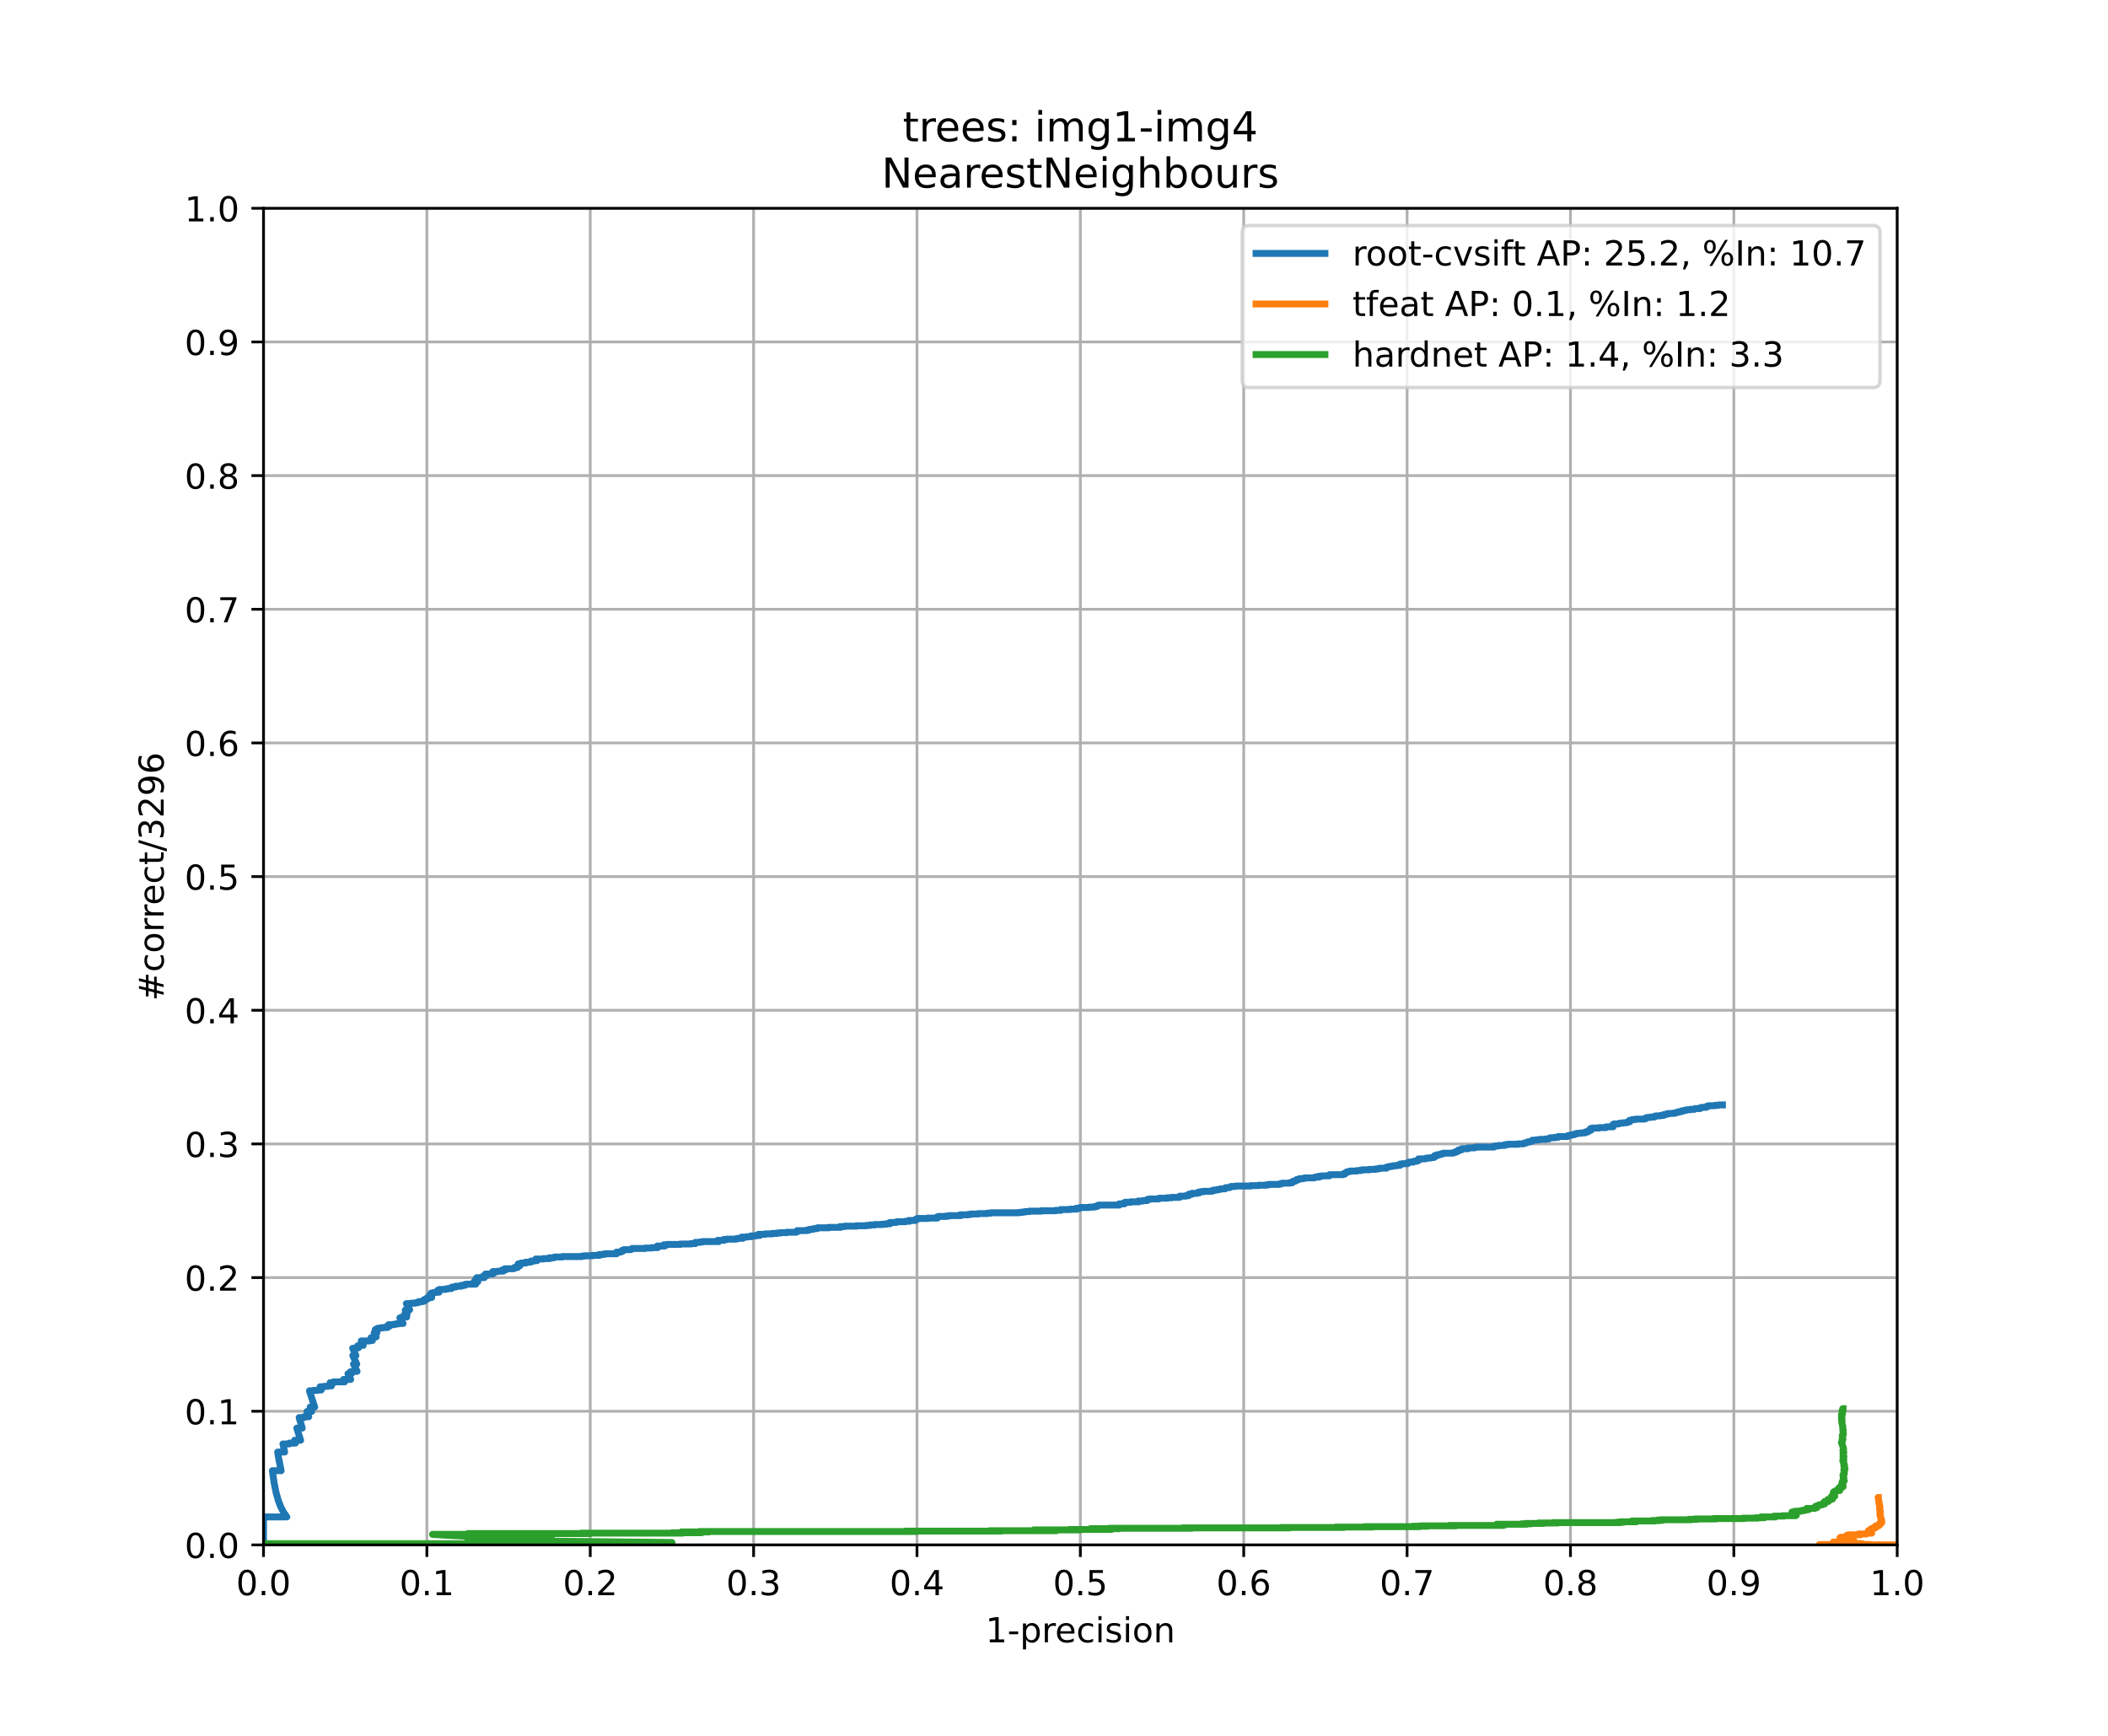 <?xml version="1.0" encoding="utf-8" standalone="no"?>
<!DOCTYPE svg PUBLIC "-//W3C//DTD SVG 1.1//EN"
  "http://www.w3.org/Graphics/SVG/1.1/DTD/svg11.dtd">
<!-- Created with matplotlib (https://matplotlib.org/) -->
<svg height="504pt" version="1.1" viewBox="0 0 612 504" width="612pt" xmlns="http://www.w3.org/2000/svg" xmlns:xlink="http://www.w3.org/1999/xlink">
 <defs>
  <style type="text/css">
*{stroke-linecap:butt;stroke-linejoin:round;}
  </style>
 </defs>
 <g id="figure_1">
  <g id="patch_1">
   <path d="M 0 504 
L 612 504 
L 612 0 
L 0 0 
z
" style="fill:#ffffff;"/>
  </g>
  <g id="axes_1">
   <g id="patch_2">
    <path d="M 76.5 448.56 
L 550.8 448.56 
L 550.8 60.48 
L 76.5 60.48 
z
" style="fill:#ffffff;"/>
   </g>
   <g id="matplotlib.axis_1">
    <g id="xtick_1">
     <g id="line2d_1">
      <path clip-path="url(#p6de4e78665)" d="M 76.5 448.56 
L 76.5 60.48 
" style="fill:none;stroke:#b0b0b0;stroke-linecap:square;stroke-width:0.8;"/>
     </g>
     <g id="line2d_2">
      <defs>
       <path d="M 0 0 
L 0 3.5 
" id="mf2fb28a20d" style="stroke:#000000;stroke-width:0.8;"/>
      </defs>
      <g>
       <use style="stroke:#000000;stroke-width:0.8;" x="76.5" xlink:href="#mf2fb28a20d" y="448.56"/>
      </g>
     </g>
     <g id="text_1">
      <!-- 0.0 -->
      <defs>
       <path d="M 31.781 66.406 
Q 24.172 66.406 20.328 58.906 
Q 16.5 51.422 16.5 36.375 
Q 16.5 21.391 20.328 13.891 
Q 24.172 6.391 31.781 6.391 
Q 39.453 6.391 43.281 13.891 
Q 47.125 21.391 47.125 36.375 
Q 47.125 51.422 43.281 58.906 
Q 39.453 66.406 31.781 66.406 
z
M 31.781 74.219 
Q 44.047 74.219 50.516 64.516 
Q 56.984 54.828 56.984 36.375 
Q 56.984 17.969 50.516 8.266 
Q 44.047 -1.422 31.781 -1.422 
Q 19.531 -1.422 13.062 8.266 
Q 6.594 17.969 6.594 36.375 
Q 6.594 54.828 13.062 64.516 
Q 19.531 74.219 31.781 74.219 
z
" id="DejaVuSans-48"/>
       <path d="M 10.688 12.406 
L 21 12.406 
L 21 0 
L 10.688 0 
z
" id="DejaVuSans-46"/>
      </defs>
      <g transform="translate(68.548 463.158)scale(0.1 -0.1)">
       <use xlink:href="#DejaVuSans-48"/>
       <use x="63.623" xlink:href="#DejaVuSans-46"/>
       <use x="95.41" xlink:href="#DejaVuSans-48"/>
      </g>
     </g>
    </g>
    <g id="xtick_2">
     <g id="line2d_3">
      <path clip-path="url(#p6de4e78665)" d="M 123.93 448.56 
L 123.93 60.48 
" style="fill:none;stroke:#b0b0b0;stroke-linecap:square;stroke-width:0.8;"/>
     </g>
     <g id="line2d_4">
      <g>
       <use style="stroke:#000000;stroke-width:0.8;" x="123.93" xlink:href="#mf2fb28a20d" y="448.56"/>
      </g>
     </g>
     <g id="text_2">
      <!-- 0.1 -->
      <defs>
       <path d="M 12.406 8.297 
L 28.516 8.297 
L 28.516 63.922 
L 10.984 60.406 
L 10.984 69.391 
L 28.422 72.906 
L 38.281 72.906 
L 38.281 8.297 
L 54.391 8.297 
L 54.391 0 
L 12.406 0 
z
" id="DejaVuSans-49"/>
      </defs>
      <g transform="translate(115.978 463.158)scale(0.1 -0.1)">
       <use xlink:href="#DejaVuSans-48"/>
       <use x="63.623" xlink:href="#DejaVuSans-46"/>
       <use x="95.41" xlink:href="#DejaVuSans-49"/>
      </g>
     </g>
    </g>
    <g id="xtick_3">
     <g id="line2d_5">
      <path clip-path="url(#p6de4e78665)" d="M 171.36 448.56 
L 171.36 60.48 
" style="fill:none;stroke:#b0b0b0;stroke-linecap:square;stroke-width:0.8;"/>
     </g>
     <g id="line2d_6">
      <g>
       <use style="stroke:#000000;stroke-width:0.8;" x="171.36" xlink:href="#mf2fb28a20d" y="448.56"/>
      </g>
     </g>
     <g id="text_3">
      <!-- 0.2 -->
      <defs>
       <path d="M 19.188 8.297 
L 53.609 8.297 
L 53.609 0 
L 7.328 0 
L 7.328 8.297 
Q 12.938 14.109 22.625 23.891 
Q 32.328 33.688 34.812 36.531 
Q 39.547 41.844 41.422 45.531 
Q 43.312 49.219 43.312 52.781 
Q 43.312 58.594 39.234 62.25 
Q 35.156 65.922 28.609 65.922 
Q 23.969 65.922 18.812 64.312 
Q 13.672 62.703 7.812 59.422 
L 7.812 69.391 
Q 13.766 71.781 18.938 73 
Q 24.125 74.219 28.422 74.219 
Q 39.75 74.219 46.484 68.547 
Q 53.219 62.891 53.219 53.422 
Q 53.219 48.922 51.531 44.891 
Q 49.859 40.875 45.406 35.406 
Q 44.188 33.984 37.641 27.219 
Q 31.109 20.453 19.188 8.297 
z
" id="DejaVuSans-50"/>
      </defs>
      <g transform="translate(163.408 463.158)scale(0.1 -0.1)">
       <use xlink:href="#DejaVuSans-48"/>
       <use x="63.623" xlink:href="#DejaVuSans-46"/>
       <use x="95.41" xlink:href="#DejaVuSans-50"/>
      </g>
     </g>
    </g>
    <g id="xtick_4">
     <g id="line2d_7">
      <path clip-path="url(#p6de4e78665)" d="M 218.79 448.56 
L 218.79 60.48 
" style="fill:none;stroke:#b0b0b0;stroke-linecap:square;stroke-width:0.8;"/>
     </g>
     <g id="line2d_8">
      <g>
       <use style="stroke:#000000;stroke-width:0.8;" x="218.79" xlink:href="#mf2fb28a20d" y="448.56"/>
      </g>
     </g>
     <g id="text_4">
      <!-- 0.3 -->
      <defs>
       <path d="M 40.578 39.312 
Q 47.656 37.797 51.625 33 
Q 55.609 28.219 55.609 21.188 
Q 55.609 10.406 48.188 4.484 
Q 40.766 -1.422 27.094 -1.422 
Q 22.516 -1.422 17.656 -0.516 
Q 12.797 0.391 7.625 2.203 
L 7.625 11.719 
Q 11.719 9.328 16.594 8.109 
Q 21.484 6.891 26.812 6.891 
Q 36.078 6.891 40.938 10.547 
Q 45.797 14.203 45.797 21.188 
Q 45.797 27.641 41.281 31.266 
Q 36.766 34.906 28.719 34.906 
L 20.219 34.906 
L 20.219 43.016 
L 29.109 43.016 
Q 36.375 43.016 40.234 45.922 
Q 44.094 48.828 44.094 54.297 
Q 44.094 59.906 40.109 62.906 
Q 36.141 65.922 28.719 65.922 
Q 24.656 65.922 20.016 65.031 
Q 15.375 64.156 9.812 62.312 
L 9.812 71.094 
Q 15.438 72.656 20.344 73.438 
Q 25.25 74.219 29.594 74.219 
Q 40.828 74.219 47.359 69.109 
Q 53.906 64.016 53.906 55.328 
Q 53.906 49.266 50.438 45.094 
Q 46.969 40.922 40.578 39.312 
z
" id="DejaVuSans-51"/>
      </defs>
      <g transform="translate(210.838 463.158)scale(0.1 -0.1)">
       <use xlink:href="#DejaVuSans-48"/>
       <use x="63.623" xlink:href="#DejaVuSans-46"/>
       <use x="95.41" xlink:href="#DejaVuSans-51"/>
      </g>
     </g>
    </g>
    <g id="xtick_5">
     <g id="line2d_9">
      <path clip-path="url(#p6de4e78665)" d="M 266.22 448.56 
L 266.22 60.48 
" style="fill:none;stroke:#b0b0b0;stroke-linecap:square;stroke-width:0.8;"/>
     </g>
     <g id="line2d_10">
      <g>
       <use style="stroke:#000000;stroke-width:0.8;" x="266.22" xlink:href="#mf2fb28a20d" y="448.56"/>
      </g>
     </g>
     <g id="text_5">
      <!-- 0.4 -->
      <defs>
       <path d="M 37.797 64.312 
L 12.891 25.391 
L 37.797 25.391 
z
M 35.203 72.906 
L 47.609 72.906 
L 47.609 25.391 
L 58.016 25.391 
L 58.016 17.188 
L 47.609 17.188 
L 47.609 0 
L 37.797 0 
L 37.797 17.188 
L 4.891 17.188 
L 4.891 26.703 
z
" id="DejaVuSans-52"/>
      </defs>
      <g transform="translate(258.268 463.158)scale(0.1 -0.1)">
       <use xlink:href="#DejaVuSans-48"/>
       <use x="63.623" xlink:href="#DejaVuSans-46"/>
       <use x="95.41" xlink:href="#DejaVuSans-52"/>
      </g>
     </g>
    </g>
    <g id="xtick_6">
     <g id="line2d_11">
      <path clip-path="url(#p6de4e78665)" d="M 313.65 448.56 
L 313.65 60.48 
" style="fill:none;stroke:#b0b0b0;stroke-linecap:square;stroke-width:0.8;"/>
     </g>
     <g id="line2d_12">
      <g>
       <use style="stroke:#000000;stroke-width:0.8;" x="313.65" xlink:href="#mf2fb28a20d" y="448.56"/>
      </g>
     </g>
     <g id="text_6">
      <!-- 0.5 -->
      <defs>
       <path d="M 10.797 72.906 
L 49.516 72.906 
L 49.516 64.594 
L 19.828 64.594 
L 19.828 46.734 
Q 21.969 47.469 24.109 47.828 
Q 26.266 48.188 28.422 48.188 
Q 40.625 48.188 47.75 41.5 
Q 54.891 34.812 54.891 23.391 
Q 54.891 11.625 47.562 5.094 
Q 40.234 -1.422 26.906 -1.422 
Q 22.312 -1.422 17.547 -0.641 
Q 12.797 0.141 7.719 1.703 
L 7.719 11.625 
Q 12.109 9.234 16.797 8.062 
Q 21.484 6.891 26.703 6.891 
Q 35.156 6.891 40.078 11.328 
Q 45.016 15.766 45.016 23.391 
Q 45.016 31 40.078 35.438 
Q 35.156 39.891 26.703 39.891 
Q 22.75 39.891 18.812 39.016 
Q 14.891 38.141 10.797 36.281 
z
" id="DejaVuSans-53"/>
      </defs>
      <g transform="translate(305.698 463.158)scale(0.1 -0.1)">
       <use xlink:href="#DejaVuSans-48"/>
       <use x="63.623" xlink:href="#DejaVuSans-46"/>
       <use x="95.41" xlink:href="#DejaVuSans-53"/>
      </g>
     </g>
    </g>
    <g id="xtick_7">
     <g id="line2d_13">
      <path clip-path="url(#p6de4e78665)" d="M 361.08 448.56 
L 361.08 60.48 
" style="fill:none;stroke:#b0b0b0;stroke-linecap:square;stroke-width:0.8;"/>
     </g>
     <g id="line2d_14">
      <g>
       <use style="stroke:#000000;stroke-width:0.8;" x="361.08" xlink:href="#mf2fb28a20d" y="448.56"/>
      </g>
     </g>
     <g id="text_7">
      <!-- 0.6 -->
      <defs>
       <path d="M 33.016 40.375 
Q 26.375 40.375 22.484 35.828 
Q 18.609 31.297 18.609 23.391 
Q 18.609 15.531 22.484 10.953 
Q 26.375 6.391 33.016 6.391 
Q 39.656 6.391 43.531 10.953 
Q 47.406 15.531 47.406 23.391 
Q 47.406 31.297 43.531 35.828 
Q 39.656 40.375 33.016 40.375 
z
M 52.594 71.297 
L 52.594 62.312 
Q 48.875 64.062 45.094 64.984 
Q 41.312 65.922 37.594 65.922 
Q 27.828 65.922 22.672 59.328 
Q 17.531 52.734 16.797 39.406 
Q 19.672 43.656 24.016 45.922 
Q 28.375 48.188 33.594 48.188 
Q 44.578 48.188 50.953 41.516 
Q 57.328 34.859 57.328 23.391 
Q 57.328 12.156 50.688 5.359 
Q 44.047 -1.422 33.016 -1.422 
Q 20.359 -1.422 13.672 8.266 
Q 6.984 17.969 6.984 36.375 
Q 6.984 53.656 15.188 63.938 
Q 23.391 74.219 37.203 74.219 
Q 40.922 74.219 44.703 73.484 
Q 48.484 72.75 52.594 71.297 
z
" id="DejaVuSans-54"/>
      </defs>
      <g transform="translate(353.128 463.158)scale(0.1 -0.1)">
       <use xlink:href="#DejaVuSans-48"/>
       <use x="63.623" xlink:href="#DejaVuSans-46"/>
       <use x="95.41" xlink:href="#DejaVuSans-54"/>
      </g>
     </g>
    </g>
    <g id="xtick_8">
     <g id="line2d_15">
      <path clip-path="url(#p6de4e78665)" d="M 408.51 448.56 
L 408.51 60.48 
" style="fill:none;stroke:#b0b0b0;stroke-linecap:square;stroke-width:0.8;"/>
     </g>
     <g id="line2d_16">
      <g>
       <use style="stroke:#000000;stroke-width:0.8;" x="408.51" xlink:href="#mf2fb28a20d" y="448.56"/>
      </g>
     </g>
     <g id="text_8">
      <!-- 0.7 -->
      <defs>
       <path d="M 8.203 72.906 
L 55.078 72.906 
L 55.078 68.703 
L 28.609 0 
L 18.312 0 
L 43.219 64.594 
L 8.203 64.594 
z
" id="DejaVuSans-55"/>
      </defs>
      <g transform="translate(400.558 463.158)scale(0.1 -0.1)">
       <use xlink:href="#DejaVuSans-48"/>
       <use x="63.623" xlink:href="#DejaVuSans-46"/>
       <use x="95.41" xlink:href="#DejaVuSans-55"/>
      </g>
     </g>
    </g>
    <g id="xtick_9">
     <g id="line2d_17">
      <path clip-path="url(#p6de4e78665)" d="M 455.94 448.56 
L 455.94 60.48 
" style="fill:none;stroke:#b0b0b0;stroke-linecap:square;stroke-width:0.8;"/>
     </g>
     <g id="line2d_18">
      <g>
       <use style="stroke:#000000;stroke-width:0.8;" x="455.94" xlink:href="#mf2fb28a20d" y="448.56"/>
      </g>
     </g>
     <g id="text_9">
      <!-- 0.8 -->
      <defs>
       <path d="M 31.781 34.625 
Q 24.75 34.625 20.719 30.859 
Q 16.703 27.094 16.703 20.516 
Q 16.703 13.922 20.719 10.156 
Q 24.75 6.391 31.781 6.391 
Q 38.812 6.391 42.859 10.172 
Q 46.922 13.969 46.922 20.516 
Q 46.922 27.094 42.891 30.859 
Q 38.875 34.625 31.781 34.625 
z
M 21.922 38.812 
Q 15.578 40.375 12.031 44.719 
Q 8.5 49.078 8.5 55.328 
Q 8.5 64.062 14.719 69.141 
Q 20.953 74.219 31.781 74.219 
Q 42.672 74.219 48.875 69.141 
Q 55.078 64.062 55.078 55.328 
Q 55.078 49.078 51.531 44.719 
Q 48 40.375 41.703 38.812 
Q 48.828 37.156 52.797 32.312 
Q 56.781 27.484 56.781 20.516 
Q 56.781 9.906 50.312 4.234 
Q 43.844 -1.422 31.781 -1.422 
Q 19.734 -1.422 13.25 4.234 
Q 6.781 9.906 6.781 20.516 
Q 6.781 27.484 10.781 32.312 
Q 14.797 37.156 21.922 38.812 
z
M 18.312 54.391 
Q 18.312 48.734 21.844 45.562 
Q 25.391 42.391 31.781 42.391 
Q 38.141 42.391 41.719 45.562 
Q 45.312 48.734 45.312 54.391 
Q 45.312 60.062 41.719 63.234 
Q 38.141 66.406 31.781 66.406 
Q 25.391 66.406 21.844 63.234 
Q 18.312 60.062 18.312 54.391 
z
" id="DejaVuSans-56"/>
      </defs>
      <g transform="translate(447.988 463.158)scale(0.1 -0.1)">
       <use xlink:href="#DejaVuSans-48"/>
       <use x="63.623" xlink:href="#DejaVuSans-46"/>
       <use x="95.41" xlink:href="#DejaVuSans-56"/>
      </g>
     </g>
    </g>
    <g id="xtick_10">
     <g id="line2d_19">
      <path clip-path="url(#p6de4e78665)" d="M 503.37 448.56 
L 503.37 60.48 
" style="fill:none;stroke:#b0b0b0;stroke-linecap:square;stroke-width:0.8;"/>
     </g>
     <g id="line2d_20">
      <g>
       <use style="stroke:#000000;stroke-width:0.8;" x="503.37" xlink:href="#mf2fb28a20d" y="448.56"/>
      </g>
     </g>
     <g id="text_10">
      <!-- 0.9 -->
      <defs>
       <path d="M 10.984 1.516 
L 10.984 10.5 
Q 14.703 8.734 18.5 7.812 
Q 22.312 6.891 25.984 6.891 
Q 35.75 6.891 40.891 13.453 
Q 46.047 20.016 46.781 33.406 
Q 43.953 29.203 39.594 26.953 
Q 35.25 24.703 29.984 24.703 
Q 19.047 24.703 12.672 31.312 
Q 6.297 37.938 6.297 49.422 
Q 6.297 60.641 12.938 67.422 
Q 19.578 74.219 30.609 74.219 
Q 43.266 74.219 49.922 64.516 
Q 56.594 54.828 56.594 36.375 
Q 56.594 19.141 48.406 8.859 
Q 40.234 -1.422 26.422 -1.422 
Q 22.703 -1.422 18.891 -0.688 
Q 15.094 0.047 10.984 1.516 
z
M 30.609 32.422 
Q 37.25 32.422 41.125 36.953 
Q 45.016 41.5 45.016 49.422 
Q 45.016 57.281 41.125 61.844 
Q 37.25 66.406 30.609 66.406 
Q 23.969 66.406 20.094 61.844 
Q 16.219 57.281 16.219 49.422 
Q 16.219 41.5 20.094 36.953 
Q 23.969 32.422 30.609 32.422 
z
" id="DejaVuSans-57"/>
      </defs>
      <g transform="translate(495.418 463.158)scale(0.1 -0.1)">
       <use xlink:href="#DejaVuSans-48"/>
       <use x="63.623" xlink:href="#DejaVuSans-46"/>
       <use x="95.41" xlink:href="#DejaVuSans-57"/>
      </g>
     </g>
    </g>
    <g id="xtick_11">
     <g id="line2d_21">
      <path clip-path="url(#p6de4e78665)" d="M 550.8 448.56 
L 550.8 60.48 
" style="fill:none;stroke:#b0b0b0;stroke-linecap:square;stroke-width:0.8;"/>
     </g>
     <g id="line2d_22">
      <g>
       <use style="stroke:#000000;stroke-width:0.8;" x="550.8" xlink:href="#mf2fb28a20d" y="448.56"/>
      </g>
     </g>
     <g id="text_11">
      <!-- 1.0 -->
      <g transform="translate(542.848 463.158)scale(0.1 -0.1)">
       <use xlink:href="#DejaVuSans-49"/>
       <use x="63.623" xlink:href="#DejaVuSans-46"/>
       <use x="95.41" xlink:href="#DejaVuSans-48"/>
      </g>
     </g>
    </g>
    <g id="text_12">
     <!-- 1-precision -->
     <defs>
      <path d="M 4.891 31.391 
L 31.203 31.391 
L 31.203 23.391 
L 4.891 23.391 
z
" id="DejaVuSans-45"/>
      <path d="M 18.109 8.203 
L 18.109 -20.797 
L 9.078 -20.797 
L 9.078 54.688 
L 18.109 54.688 
L 18.109 46.391 
Q 20.953 51.266 25.266 53.625 
Q 29.594 56 35.594 56 
Q 45.562 56 51.781 48.094 
Q 58.016 40.188 58.016 27.297 
Q 58.016 14.406 51.781 6.484 
Q 45.562 -1.422 35.594 -1.422 
Q 29.594 -1.422 25.266 0.953 
Q 20.953 3.328 18.109 8.203 
z
M 48.688 27.297 
Q 48.688 37.203 44.609 42.844 
Q 40.531 48.484 33.406 48.484 
Q 26.266 48.484 22.188 42.844 
Q 18.109 37.203 18.109 27.297 
Q 18.109 17.391 22.188 11.75 
Q 26.266 6.109 33.406 6.109 
Q 40.531 6.109 44.609 11.75 
Q 48.688 17.391 48.688 27.297 
z
" id="DejaVuSans-112"/>
      <path d="M 41.109 46.297 
Q 39.594 47.172 37.812 47.578 
Q 36.031 48 33.891 48 
Q 26.266 48 22.188 43.047 
Q 18.109 38.094 18.109 28.812 
L 18.109 0 
L 9.078 0 
L 9.078 54.688 
L 18.109 54.688 
L 18.109 46.188 
Q 20.953 51.172 25.484 53.578 
Q 30.031 56 36.531 56 
Q 37.453 56 38.578 55.875 
Q 39.703 55.766 41.062 55.516 
z
" id="DejaVuSans-114"/>
      <path d="M 56.203 29.594 
L 56.203 25.203 
L 14.891 25.203 
Q 15.484 15.922 20.484 11.062 
Q 25.484 6.203 34.422 6.203 
Q 39.594 6.203 44.453 7.469 
Q 49.312 8.734 54.109 11.281 
L 54.109 2.781 
Q 49.266 0.734 44.188 -0.344 
Q 39.109 -1.422 33.891 -1.422 
Q 20.797 -1.422 13.156 6.188 
Q 5.516 13.812 5.516 26.812 
Q 5.516 40.234 12.766 48.109 
Q 20.016 56 32.328 56 
Q 43.359 56 49.781 48.891 
Q 56.203 41.797 56.203 29.594 
z
M 47.219 32.234 
Q 47.125 39.594 43.094 43.984 
Q 39.062 48.391 32.422 48.391 
Q 24.906 48.391 20.391 44.141 
Q 15.875 39.891 15.188 32.172 
z
" id="DejaVuSans-101"/>
      <path d="M 48.781 52.594 
L 48.781 44.188 
Q 44.969 46.297 41.141 47.344 
Q 37.312 48.391 33.406 48.391 
Q 24.656 48.391 19.812 42.844 
Q 14.984 37.312 14.984 27.297 
Q 14.984 17.281 19.812 11.734 
Q 24.656 6.203 33.406 6.203 
Q 37.312 6.203 41.141 7.25 
Q 44.969 8.297 48.781 10.406 
L 48.781 2.094 
Q 45.016 0.344 40.984 -0.531 
Q 36.969 -1.422 32.422 -1.422 
Q 20.062 -1.422 12.781 6.344 
Q 5.516 14.109 5.516 27.297 
Q 5.516 40.672 12.859 48.328 
Q 20.219 56 33.016 56 
Q 37.156 56 41.109 55.141 
Q 45.062 54.297 48.781 52.594 
z
" id="DejaVuSans-99"/>
      <path d="M 9.422 54.688 
L 18.406 54.688 
L 18.406 0 
L 9.422 0 
z
M 9.422 75.984 
L 18.406 75.984 
L 18.406 64.594 
L 9.422 64.594 
z
" id="DejaVuSans-105"/>
      <path d="M 44.281 53.078 
L 44.281 44.578 
Q 40.484 46.531 36.375 47.5 
Q 32.281 48.484 27.875 48.484 
Q 21.188 48.484 17.844 46.438 
Q 14.5 44.391 14.5 40.281 
Q 14.5 37.156 16.891 35.375 
Q 19.281 33.594 26.516 31.984 
L 29.594 31.297 
Q 39.156 29.25 43.188 25.516 
Q 47.219 21.781 47.219 15.094 
Q 47.219 7.469 41.188 3.016 
Q 35.156 -1.422 24.609 -1.422 
Q 20.219 -1.422 15.453 -0.562 
Q 10.688 0.297 5.422 2 
L 5.422 11.281 
Q 10.406 8.688 15.234 7.391 
Q 20.062 6.109 24.812 6.109 
Q 31.156 6.109 34.562 8.281 
Q 37.984 10.453 37.984 14.406 
Q 37.984 18.062 35.516 20.016 
Q 33.062 21.969 24.703 23.781 
L 21.578 24.516 
Q 13.234 26.266 9.516 29.906 
Q 5.812 33.547 5.812 39.891 
Q 5.812 47.609 11.281 51.797 
Q 16.75 56 26.812 56 
Q 31.781 56 36.172 55.266 
Q 40.578 54.547 44.281 53.078 
z
" id="DejaVuSans-115"/>
      <path d="M 30.609 48.391 
Q 23.391 48.391 19.188 42.75 
Q 14.984 37.109 14.984 27.297 
Q 14.984 17.484 19.156 11.844 
Q 23.344 6.203 30.609 6.203 
Q 37.797 6.203 41.984 11.859 
Q 46.188 17.531 46.188 27.297 
Q 46.188 37.016 41.984 42.703 
Q 37.797 48.391 30.609 48.391 
z
M 30.609 56 
Q 42.328 56 49.016 48.375 
Q 55.719 40.766 55.719 27.297 
Q 55.719 13.875 49.016 6.219 
Q 42.328 -1.422 30.609 -1.422 
Q 18.844 -1.422 12.172 6.219 
Q 5.516 13.875 5.516 27.297 
Q 5.516 40.766 12.172 48.375 
Q 18.844 56 30.609 56 
z
" id="DejaVuSans-111"/>
      <path d="M 54.891 33.016 
L 54.891 0 
L 45.906 0 
L 45.906 32.719 
Q 45.906 40.484 42.875 44.328 
Q 39.844 48.188 33.797 48.188 
Q 26.516 48.188 22.312 43.547 
Q 18.109 38.922 18.109 30.906 
L 18.109 0 
L 9.078 0 
L 9.078 54.688 
L 18.109 54.688 
L 18.109 46.188 
Q 21.344 51.125 25.703 53.562 
Q 30.078 56 35.797 56 
Q 45.219 56 50.047 50.172 
Q 54.891 44.344 54.891 33.016 
z
" id="DejaVuSans-110"/>
     </defs>
     <g transform="translate(286.111 476.837)scale(0.1 -0.1)">
      <use xlink:href="#DejaVuSans-49"/>
      <use x="63.623" xlink:href="#DejaVuSans-45"/>
      <use x="99.707" xlink:href="#DejaVuSans-112"/>
      <use x="163.184" xlink:href="#DejaVuSans-114"/>
      <use x="202.047" xlink:href="#DejaVuSans-101"/>
      <use x="263.57" xlink:href="#DejaVuSans-99"/>
      <use x="318.551" xlink:href="#DejaVuSans-105"/>
      <use x="346.334" xlink:href="#DejaVuSans-115"/>
      <use x="398.434" xlink:href="#DejaVuSans-105"/>
      <use x="426.217" xlink:href="#DejaVuSans-111"/>
      <use x="487.398" xlink:href="#DejaVuSans-110"/>
     </g>
    </g>
   </g>
   <g id="matplotlib.axis_2">
    <g id="ytick_1">
     <g id="line2d_23">
      <path clip-path="url(#p6de4e78665)" d="M 76.5 448.56 
L 550.8 448.56 
" style="fill:none;stroke:#b0b0b0;stroke-linecap:square;stroke-width:0.8;"/>
     </g>
     <g id="line2d_24">
      <defs>
       <path d="M 0 0 
L -3.5 0 
" id="m0213a7e7c8" style="stroke:#000000;stroke-width:0.8;"/>
      </defs>
      <g>
       <use style="stroke:#000000;stroke-width:0.8;" x="76.5" xlink:href="#m0213a7e7c8" y="448.56"/>
      </g>
     </g>
     <g id="text_13">
      <!-- 0.0 -->
      <g transform="translate(53.597 452.359)scale(0.1 -0.1)">
       <use xlink:href="#DejaVuSans-48"/>
       <use x="63.623" xlink:href="#DejaVuSans-46"/>
       <use x="95.41" xlink:href="#DejaVuSans-48"/>
      </g>
     </g>
    </g>
    <g id="ytick_2">
     <g id="line2d_25">
      <path clip-path="url(#p6de4e78665)" d="M 76.5 409.752 
L 550.8 409.752 
" style="fill:none;stroke:#b0b0b0;stroke-linecap:square;stroke-width:0.8;"/>
     </g>
     <g id="line2d_26">
      <g>
       <use style="stroke:#000000;stroke-width:0.8;" x="76.5" xlink:href="#m0213a7e7c8" y="409.752"/>
      </g>
     </g>
     <g id="text_14">
      <!-- 0.1 -->
      <g transform="translate(53.597 413.551)scale(0.1 -0.1)">
       <use xlink:href="#DejaVuSans-48"/>
       <use x="63.623" xlink:href="#DejaVuSans-46"/>
       <use x="95.41" xlink:href="#DejaVuSans-49"/>
      </g>
     </g>
    </g>
    <g id="ytick_3">
     <g id="line2d_27">
      <path clip-path="url(#p6de4e78665)" d="M 76.5 370.944 
L 550.8 370.944 
" style="fill:none;stroke:#b0b0b0;stroke-linecap:square;stroke-width:0.8;"/>
     </g>
     <g id="line2d_28">
      <g>
       <use style="stroke:#000000;stroke-width:0.8;" x="76.5" xlink:href="#m0213a7e7c8" y="370.944"/>
      </g>
     </g>
     <g id="text_15">
      <!-- 0.2 -->
      <g transform="translate(53.597 374.743)scale(0.1 -0.1)">
       <use xlink:href="#DejaVuSans-48"/>
       <use x="63.623" xlink:href="#DejaVuSans-46"/>
       <use x="95.41" xlink:href="#DejaVuSans-50"/>
      </g>
     </g>
    </g>
    <g id="ytick_4">
     <g id="line2d_29">
      <path clip-path="url(#p6de4e78665)" d="M 76.5 332.136 
L 550.8 332.136 
" style="fill:none;stroke:#b0b0b0;stroke-linecap:square;stroke-width:0.8;"/>
     </g>
     <g id="line2d_30">
      <g>
       <use style="stroke:#000000;stroke-width:0.8;" x="76.5" xlink:href="#m0213a7e7c8" y="332.136"/>
      </g>
     </g>
     <g id="text_16">
      <!-- 0.3 -->
      <g transform="translate(53.597 335.935)scale(0.1 -0.1)">
       <use xlink:href="#DejaVuSans-48"/>
       <use x="63.623" xlink:href="#DejaVuSans-46"/>
       <use x="95.41" xlink:href="#DejaVuSans-51"/>
      </g>
     </g>
    </g>
    <g id="ytick_5">
     <g id="line2d_31">
      <path clip-path="url(#p6de4e78665)" d="M 76.5 293.328 
L 550.8 293.328 
" style="fill:none;stroke:#b0b0b0;stroke-linecap:square;stroke-width:0.8;"/>
     </g>
     <g id="line2d_32">
      <g>
       <use style="stroke:#000000;stroke-width:0.8;" x="76.5" xlink:href="#m0213a7e7c8" y="293.328"/>
      </g>
     </g>
     <g id="text_17">
      <!-- 0.4 -->
      <g transform="translate(53.597 297.127)scale(0.1 -0.1)">
       <use xlink:href="#DejaVuSans-48"/>
       <use x="63.623" xlink:href="#DejaVuSans-46"/>
       <use x="95.41" xlink:href="#DejaVuSans-52"/>
      </g>
     </g>
    </g>
    <g id="ytick_6">
     <g id="line2d_33">
      <path clip-path="url(#p6de4e78665)" d="M 76.5 254.52 
L 550.8 254.52 
" style="fill:none;stroke:#b0b0b0;stroke-linecap:square;stroke-width:0.8;"/>
     </g>
     <g id="line2d_34">
      <g>
       <use style="stroke:#000000;stroke-width:0.8;" x="76.5" xlink:href="#m0213a7e7c8" y="254.52"/>
      </g>
     </g>
     <g id="text_18">
      <!-- 0.5 -->
      <g transform="translate(53.597 258.319)scale(0.1 -0.1)">
       <use xlink:href="#DejaVuSans-48"/>
       <use x="63.623" xlink:href="#DejaVuSans-46"/>
       <use x="95.41" xlink:href="#DejaVuSans-53"/>
      </g>
     </g>
    </g>
    <g id="ytick_7">
     <g id="line2d_35">
      <path clip-path="url(#p6de4e78665)" d="M 76.5 215.712 
L 550.8 215.712 
" style="fill:none;stroke:#b0b0b0;stroke-linecap:square;stroke-width:0.8;"/>
     </g>
     <g id="line2d_36">
      <g>
       <use style="stroke:#000000;stroke-width:0.8;" x="76.5" xlink:href="#m0213a7e7c8" y="215.712"/>
      </g>
     </g>
     <g id="text_19">
      <!-- 0.6 -->
      <g transform="translate(53.597 219.511)scale(0.1 -0.1)">
       <use xlink:href="#DejaVuSans-48"/>
       <use x="63.623" xlink:href="#DejaVuSans-46"/>
       <use x="95.41" xlink:href="#DejaVuSans-54"/>
      </g>
     </g>
    </g>
    <g id="ytick_8">
     <g id="line2d_37">
      <path clip-path="url(#p6de4e78665)" d="M 76.5 176.904 
L 550.8 176.904 
" style="fill:none;stroke:#b0b0b0;stroke-linecap:square;stroke-width:0.8;"/>
     </g>
     <g id="line2d_38">
      <g>
       <use style="stroke:#000000;stroke-width:0.8;" x="76.5" xlink:href="#m0213a7e7c8" y="176.904"/>
      </g>
     </g>
     <g id="text_20">
      <!-- 0.7 -->
      <g transform="translate(53.597 180.703)scale(0.1 -0.1)">
       <use xlink:href="#DejaVuSans-48"/>
       <use x="63.623" xlink:href="#DejaVuSans-46"/>
       <use x="95.41" xlink:href="#DejaVuSans-55"/>
      </g>
     </g>
    </g>
    <g id="ytick_9">
     <g id="line2d_39">
      <path clip-path="url(#p6de4e78665)" d="M 76.5 138.096 
L 550.8 138.096 
" style="fill:none;stroke:#b0b0b0;stroke-linecap:square;stroke-width:0.8;"/>
     </g>
     <g id="line2d_40">
      <g>
       <use style="stroke:#000000;stroke-width:0.8;" x="76.5" xlink:href="#m0213a7e7c8" y="138.096"/>
      </g>
     </g>
     <g id="text_21">
      <!-- 0.8 -->
      <g transform="translate(53.597 141.895)scale(0.1 -0.1)">
       <use xlink:href="#DejaVuSans-48"/>
       <use x="63.623" xlink:href="#DejaVuSans-46"/>
       <use x="95.41" xlink:href="#DejaVuSans-56"/>
      </g>
     </g>
    </g>
    <g id="ytick_10">
     <g id="line2d_41">
      <path clip-path="url(#p6de4e78665)" d="M 76.5 99.288 
L 550.8 99.288 
" style="fill:none;stroke:#b0b0b0;stroke-linecap:square;stroke-width:0.8;"/>
     </g>
     <g id="line2d_42">
      <g>
       <use style="stroke:#000000;stroke-width:0.8;" x="76.5" xlink:href="#m0213a7e7c8" y="99.288"/>
      </g>
     </g>
     <g id="text_22">
      <!-- 0.9 -->
      <g transform="translate(53.597 103.087)scale(0.1 -0.1)">
       <use xlink:href="#DejaVuSans-48"/>
       <use x="63.623" xlink:href="#DejaVuSans-46"/>
       <use x="95.41" xlink:href="#DejaVuSans-57"/>
      </g>
     </g>
    </g>
    <g id="ytick_11">
     <g id="line2d_43">
      <path clip-path="url(#p6de4e78665)" d="M 76.5 60.48 
L 550.8 60.48 
" style="fill:none;stroke:#b0b0b0;stroke-linecap:square;stroke-width:0.8;"/>
     </g>
     <g id="line2d_44">
      <g>
       <use style="stroke:#000000;stroke-width:0.8;" x="76.5" xlink:href="#m0213a7e7c8" y="60.48"/>
      </g>
     </g>
     <g id="text_23">
      <!-- 1.0 -->
      <g transform="translate(53.597 64.279)scale(0.1 -0.1)">
       <use xlink:href="#DejaVuSans-49"/>
       <use x="63.623" xlink:href="#DejaVuSans-46"/>
       <use x="95.41" xlink:href="#DejaVuSans-48"/>
      </g>
     </g>
    </g>
    <g id="text_24">
     <!-- #correct/3296 -->
     <defs>
      <path d="M 51.125 44 
L 36.922 44 
L 32.812 27.688 
L 47.125 27.688 
z
M 43.797 71.781 
L 38.719 51.516 
L 52.984 51.516 
L 58.109 71.781 
L 65.922 71.781 
L 60.891 51.516 
L 76.125 51.516 
L 76.125 44 
L 58.984 44 
L 54.984 27.688 
L 70.516 27.688 
L 70.516 20.219 
L 53.078 20.219 
L 48 0 
L 40.188 0 
L 45.219 20.219 
L 30.906 20.219 
L 25.875 0 
L 18.016 0 
L 23.094 20.219 
L 7.719 20.219 
L 7.719 27.688 
L 24.906 27.688 
L 29 44 
L 13.281 44 
L 13.281 51.516 
L 30.906 51.516 
L 35.891 71.781 
z
" id="DejaVuSans-35"/>
      <path d="M 18.312 70.219 
L 18.312 54.688 
L 36.812 54.688 
L 36.812 47.703 
L 18.312 47.703 
L 18.312 18.016 
Q 18.312 11.328 20.141 9.422 
Q 21.969 7.516 27.594 7.516 
L 36.812 7.516 
L 36.812 0 
L 27.594 0 
Q 17.188 0 13.234 3.875 
Q 9.281 7.766 9.281 18.016 
L 9.281 47.703 
L 2.688 47.703 
L 2.688 54.688 
L 9.281 54.688 
L 9.281 70.219 
z
" id="DejaVuSans-116"/>
      <path d="M 25.391 72.906 
L 33.688 72.906 
L 8.297 -9.281 
L 0 -9.281 
z
" id="DejaVuSans-47"/>
     </defs>
     <g transform="translate(47.517 290.625)rotate(-90)scale(0.1 -0.1)">
      <use xlink:href="#DejaVuSans-35"/>
      <use x="83.789" xlink:href="#DejaVuSans-99"/>
      <use x="138.77" xlink:href="#DejaVuSans-111"/>
      <use x="199.951" xlink:href="#DejaVuSans-114"/>
      <use x="239.314" xlink:href="#DejaVuSans-114"/>
      <use x="278.178" xlink:href="#DejaVuSans-101"/>
      <use x="339.701" xlink:href="#DejaVuSans-99"/>
      <use x="394.682" xlink:href="#DejaVuSans-116"/>
      <use x="433.891" xlink:href="#DejaVuSans-47"/>
      <use x="467.582" xlink:href="#DejaVuSans-51"/>
      <use x="531.205" xlink:href="#DejaVuSans-50"/>
      <use x="594.828" xlink:href="#DejaVuSans-57"/>
      <use x="658.451" xlink:href="#DejaVuSans-54"/>
     </g>
    </g>
   </g>
   <g id="line2d_45">
    <path clip-path="url(#p6de4e78665)" d="M 76.5 448.442 
L 76.5 440.436 
L 83.276 440.436 
L 82.356 439.141 
L 81.546 437.61 
L 80.812 435.726 
L 80.148 433.371 
L 79.56 430.428 
L 79.078 427.013 
L 81.628 427.013 
L 80.912 423.481 
L 80.606 421.597 
L 82.633 421.597 
L 82.146 419.242 
L 83.999 419.242 
L 83.94 419.007 
L 85.764 419.007 
L 85.517 418.182 
L 87.28 418.182 
L 86.213 414.768 
L 86.18 414.65 
L 87.755 414.65 
L 86.843 411.589 
L 88.284 411.589 
L 88.211 411.353 
L 89.634 411.353 
L 89.129 409.823 
L 90.491 409.823 
L 90.051 408.527 
L 91.364 408.527 
L 90.087 404.642 
L 89.843 403.818 
L 91.019 403.818 
L 90.982 403.7 
L 92.149 403.7 
L 92.11 403.582 
L 93.268 403.582 
L 92.936 402.64 
L 94.067 402.64 
L 94.023 402.523 
L 95.146 402.523 
L 95.1 402.405 
L 96.214 402.405 
L 95.836 401.463 
L 96.924 401.463 
L 96.827 401.227 
L 100.047 401.227 
L 99.717 400.521 
L 101.811 400.521 
L 101.014 398.873 
L 102.023 398.873 
L 101.74 398.284 
L 102.733 398.284 
L 102.675 398.166 
L 103.663 398.166 
L 102.627 396.047 
L 103.574 396.047 
L 102.423 393.574 
L 103.329 393.574 
L 102.388 391.455 
L 103.26 391.455 
L 103.208 391.337 
L 104.076 391.337 
L 103.811 390.748 
L 104.667 390.748 
L 104.613 390.631 
L 105.465 390.631 
L 104.869 389.335 
L 107.356 389.335 
L 107.299 389.218 
L 108.12 389.218 
L 107.715 388.393 
L 108.524 388.393 
L 108.407 388.158 
L 109.21 388.158 
L 108.627 386.981 
L 109.414 386.981 
L 108.952 386.039 
L 109.726 386.039 
L 109.552 385.685 
L 110.32 385.685 
L 110.261 385.568 
L 111.024 385.568 
L 110.965 385.45 
L 112.481 385.45 
L 112.296 385.097 
L 113.047 385.097 
L 112.798 384.626 
L 114.283 384.626 
L 114.219 384.508 
L 114.957 384.508 
L 114.892 384.39 
L 115.626 384.39 
L 115.56 384.272 
L 117.018 384.272 
L 116.09 382.624 
L 116.8 382.624 
L 116.669 382.389 
L 118.078 382.389 
L 117.545 381.447 
L 118.238 381.447 
L 117.646 380.387 
L 118.328 380.387 
L 118.262 380.269 
L 118.941 380.269 
L 117.965 378.503 
L 119.289 378.503 
L 119.223 378.385 
L 120.537 378.385 
L 120.47 378.268 
L 121.123 378.268 
L 121.055 378.15 
L 121.706 378.15 
L 121.569 377.914 
L 122.86 377.914 
L 122.721 377.679 
L 123.362 377.679 
L 123.152 377.326 
L 123.789 377.326 
L 123.649 377.09 
L 124.281 377.09 
L 124.07 376.737 
L 125.325 376.737 
L 124.828 375.913 
L 125.447 375.913 
L 125.164 375.442 
L 125.778 375.442 
L 125.707 375.324 
L 126.319 375.324 
L 126.247 375.206 
L 127.463 375.206 
L 127.101 374.618 
L 127.703 374.618 
L 127.558 374.382 
L 129.349 374.382 
L 129.274 374.264 
L 129.867 374.264 
L 129.792 374.147 
L 130.971 374.147 
L 130.819 373.911 
L 131.405 373.911 
L 131.252 373.676 
L 132.416 373.676 
L 132.261 373.44 
L 133.991 373.44 
L 133.833 373.205 
L 134.975 373.205 
L 134.816 372.969 
L 135.383 372.969 
L 135.303 372.851 
L 138.114 372.851 
L 137.618 372.145 
L 138.724 372.145 
L 138.146 371.321 
L 138.693 371.321 
L 138.447 370.968 
L 140.611 370.968 
L 140.277 370.497 
L 140.812 370.497 
L 140.728 370.379 
L 141.261 370.379 
L 140.926 369.908 
L 143.036 369.908 
L 142.865 369.672 
L 143.388 369.672 
L 143.047 369.201 
L 144.602 369.201 
L 144.515 369.084 
L 146.056 369.084 
L 145.793 368.73 
L 146.811 368.73 
L 146.547 368.377 
L 149.061 368.377 
L 148.971 368.259 
L 149.469 368.259 
L 149.289 368.024 
L 150.28 368.024 
L 150.008 367.671 
L 150.5 367.671 
L 150.409 367.553 
L 150.9 367.553 
L 150.447 366.964 
L 151.42 366.964 
L 151.238 366.729 
L 152.686 366.729 
L 152.502 366.493 
L 153.937 366.493 
L 153.844 366.376 
L 154.319 366.376 
L 154.133 366.14 
L 155.079 366.14 
L 154.985 366.022 
L 155.926 366.022 
L 155.55 365.551 
L 157.872 365.551 
L 157.777 365.434 
L 159.613 365.434 
L 159.42 365.198 
L 160.783 365.198 
L 160.685 365.08 
L 161.138 365.08 
L 161.04 364.963 
L 163.282 364.963 
L 163.182 364.845 
L 168.889 364.845 
L 168.785 364.727 
L 169.647 364.727 
L 169.542 364.609 
L 172.104 364.609 
L 171.997 364.492 
L 174.103 364.492 
L 173.887 364.256 
L 175.138 364.256 
L 175.029 364.138 
L 175.857 364.138 
L 175.748 364.021 
L 179.023 364.021 
L 178.8 363.785 
L 179.205 363.785 
L 178.982 363.55 
L 180.189 363.55 
L 180.077 363.432 
L 180.477 363.432 
L 180.365 363.314 
L 180.764 363.314 
L 180.54 363.079 
L 180.938 363.079 
L 180.826 362.961 
L 181.222 362.961 
L 181.11 362.843 
L 183.079 362.843 
L 182.965 362.726 
L 183.356 362.726 
L 183.243 362.608 
L 183.632 362.608 
L 183.519 362.49 
L 187.369 362.49 
L 187.253 362.372 
L 189.146 362.372 
L 189.029 362.255 
L 190.902 362.255 
L 190.783 362.137 
L 191.155 362.137 
L 190.801 361.784 
L 193.012 361.784 
L 192.655 361.43 
L 193.748 361.43 
L 193.629 361.313 
L 197.578 361.313 
L 197.456 361.195 
L 200.62 361.195 
L 200.497 361.077 
L 201.884 361.077 
L 201.636 360.842 
L 201.981 360.842 
L 201.857 360.724 
L 203.228 360.724 
L 203.104 360.606 
L 204.125 360.606 
L 204 360.488 
L 208.682 360.488 
L 208.301 360.135 
L 210.265 360.135 
L 210.01 359.9 
L 210.983 359.9 
L 210.855 359.782 
L 213.739 359.782 
L 213.609 359.664 
L 214.243 359.664 
L 214.114 359.547 
L 215.687 359.547 
L 215.298 359.193 
L 216.854 359.193 
L 216.724 359.076 
L 218.265 359.076 
L 218.004 358.84 
L 219.529 358.84 
L 219.398 358.722 
L 220.608 358.722 
L 220.214 358.369 
L 222.307 358.369 
L 222.175 358.251 
L 224.24 358.251 
L 224.107 358.134 
L 225.566 358.134 
L 225.433 358.016 
L 226.59 358.016 
L 226.456 357.898 
L 228.46 357.898 
L 228.326 357.78 
L 231.145 357.78 
L 231.01 357.663 
L 231.289 357.663 
L 231.154 357.545 
L 231.71 357.545 
L 231.441 357.309 
L 234.191 357.309 
L 234.056 357.192 
L 234.871 357.192 
L 234.736 357.074 
L 235.006 357.074 
L 234.871 356.956 
L 235.949 356.956 
L 235.813 356.838 
L 236.349 356.838 
L 236.213 356.721 
L 237.28 356.721 
L 237.144 356.603 
L 237.409 356.603 
L 237.273 356.485 
L 240.681 356.485 
L 240.544 356.367 
L 244.13 356.367 
L 243.854 356.132 
L 245.365 356.132 
L 245.226 356.014 
L 248.693 356.014 
L 248.554 355.896 
L 251.702 355.896 
L 251.562 355.779 
L 252.755 355.779 
L 252.615 355.661 
L 254.033 355.661 
L 253.893 355.543 
L 256.227 355.543 
L 256.086 355.426 
L 257.468 355.426 
L 257.327 355.308 
L 258.469 355.308 
L 258.186 355.072 
L 258.413 355.072 
L 258.272 354.955 
L 260.076 354.955 
L 259.935 354.837 
L 260.606 354.837 
L 260.464 354.719 
L 262.897 354.719 
L 262.755 354.601 
L 264.064 354.601 
L 263.78 354.366 
L 265.721 354.366 
L 265.579 354.248 
L 265.793 354.248 
L 265.651 354.13 
L 266.078 354.13 
L 265.936 354.013 
L 266.362 354.013 
L 266.22 353.895 
L 266.432 353.895 
L 266.291 353.777 
L 269.436 353.777 
L 269.294 353.659 
L 272.166 353.659 
L 271.881 353.424 
L 272.287 353.424 
L 272.144 353.306 
L 272.549 353.306 
L 272.407 353.188 
L 274.806 353.188 
L 274.664 353.071 
L 275.652 353.071 
L 275.509 352.953 
L 279.006 352.953 
L 278.721 352.717 
L 281.191 352.717 
L 281.048 352.6 
L 281.986 352.6 
L 281.843 352.482 
L 284.068 352.482 
L 283.925 352.364 
L 286.653 352.364 
L 286.51 352.246 
L 287.764 352.246 
L 287.621 352.129 
L 295.91 352.129 
L 295.767 352.011 
L 295.934 352.011 
L 296.932 352.011 
L 296.788 351.893 
L 296.954 351.893 
L 297.778 351.893 
L 297.635 351.775 
L 297.799 351.775 
L 298.943 351.775 
L 298.799 351.658 
L 298.962 351.658 
L 302.328 351.658 
L 302.185 351.54 
L 302.343 351.54 
L 306.536 351.54 
L 306.392 351.422 
L 306.544 351.422 
L 308.06 351.422 
L 307.923 351.187 
L 310.747 351.187 
L 310.604 351.069 
L 310.751 351.069 
L 312.643 351.069 
L 312.357 350.834 
L 312.502 350.834 
L 313.507 350.834 
L 313.364 350.716 
L 313.507 350.716 
L 313.65 350.716 
L 313.507 350.598 
L 313.65 350.598 
L 316.327 350.598 
L 316.185 350.48 
L 316.324 350.48 
L 317.707 350.48 
L 317.565 350.363 
L 317.703 350.363 
L 318.251 350.363 
L 318.109 350.245 
L 318.245 350.245 
L 318.654 350.245 
L 318.512 350.127 
L 318.648 350.127 
L 318.784 350.127 
L 318.643 350.009 
L 318.778 350.009 
L 319.049 350.009 
L 318.908 349.892 
L 319.043 349.892 
L 324.969 349.892 
L 324.815 349.656 
L 325.071 349.656 
L 324.93 349.538 
L 325.058 349.538 
L 326.454 349.538 
L 326.174 349.303 
L 326.3 349.303 
L 326.803 349.303 
L 326.648 349.067 
L 328.39 349.067 
L 328.25 348.95 
L 328.373 348.95 
L 330.691 348.95 
L 330.413 348.714 
L 330.534 348.714 
L 331.853 348.714 
L 331.714 348.596 
L 331.833 348.596 
L 333.017 348.596 
L 332.878 348.479 
L 332.996 348.479 
L 333.231 348.479 
L 333.072 348.243 
L 333.773 348.243 
L 333.635 348.125 
L 333.752 348.125 
L 336.284 348.125 
L 336.146 348.008 
L 336.26 348.008 
L 336.713 348.008 
L 336.576 347.89 
L 336.689 347.89 
L 338.926 347.89 
L 338.789 347.772 
L 338.9 347.772 
L 340.219 347.772 
L 340.082 347.654 
L 340.191 347.654 
L 342.458 347.654 
L 342.322 347.537 
L 342.429 347.537 
L 342.642 347.537 
L 342.476 347.301 
L 344.269 347.301 
L 344.134 347.184 
L 344.238 347.184 
L 344.967 347.184 
L 344.832 347.066 
L 344.936 347.066 
L 345.246 347.066 
L 345.111 346.948 
L 345.214 346.948 
L 345.318 346.948 
L 345.151 346.713 
L 346.177 346.713 
L 346.01 346.477 
L 347.629 346.477 
L 347.495 346.359 
L 347.595 346.359 
L 348.195 346.359 
L 347.928 346.124 
L 348.028 346.124 
L 348.624 346.124 
L 348.491 346.006 
L 348.59 346.006 
L 349.477 346.006 
L 349.344 345.888 
L 349.442 345.888 
L 351.767 345.888 
L 351.635 345.771 
L 351.731 345.771 
L 352.303 345.771 
L 352.171 345.653 
L 352.266 345.653 
L 352.361 345.653 
L 352.229 345.535 
L 352.324 345.535 
L 353.363 345.535 
L 353.231 345.417 
L 353.325 345.417 
L 353.887 345.417 
L 353.755 345.3 
L 353.849 345.3 
L 354.499 345.3 
L 354.368 345.182 
L 354.461 345.182 
L 355.657 345.182 
L 355.526 345.064 
L 355.618 345.064 
L 355.891 345.064 
L 355.761 344.946 
L 355.852 344.946 
L 355.943 344.946 
L 355.812 344.829 
L 355.903 344.829 
L 356.988 344.829 
L 356.858 344.711 
L 356.948 344.711 
L 357.217 344.711 
L 357.087 344.593 
L 357.177 344.593 
L 357.534 344.593 
L 357.405 344.475 
L 357.494 344.475 
L 358.821 344.475 
L 358.692 344.358 
L 358.78 344.358 
L 363.242 344.358 
L 363.114 344.24 
L 363.197 344.24 
L 365.513 344.24 
L 365.386 344.122 
L 365.549 344.122 
L 367.806 344.122 
L 367.679 344.004 
L 367.838 344.004 
L 368.472 344.004 
L 368.345 343.887 
L 368.503 343.887 
L 371.45 343.887 
L 371.324 343.769 
L 371.477 343.769 
L 372.008 343.769 
L 371.883 343.651 
L 372.035 343.651 
L 372.261 343.651 
L 372.136 343.533 
L 372.287 343.533 
L 374.371 343.533 
L 374.247 343.416 
L 374.394 343.416 
L 375.199 343.416 
L 375.097 343.18 
L 375.387 343.18 
L 375.264 343.063 
L 375.409 343.063 
L 375.553 343.063 
L 375.43 342.945 
L 375.575 342.945 
L 376.078 342.945 
L 375.955 342.827 
L 376.099 342.827 
L 376.314 342.827 
L 376.191 342.709 
L 376.334 342.709 
L 376.548 342.709 
L 376.445 342.474 
L 377.153 342.474 
L 377.031 342.356 
L 377.172 342.356 
L 377.313 342.356 
L 377.191 342.238 
L 377.332 342.238 
L 378.31 342.238 
L 378.188 342.121 
L 378.327 342.121 
L 378.949 342.121 
L 378.828 342.003 
L 378.966 342.003 
L 381.541 342.003 
L 381.42 341.885 
L 381.554 341.885 
L 381.953 341.885 
L 381.833 341.767 
L 381.966 341.767 
L 383.019 341.767 
L 382.78 341.532 
L 382.911 341.532 
L 383.757 341.532 
L 383.638 341.414 
L 383.767 341.414 
L 385.936 341.414 
L 385.818 341.296 
L 385.944 341.296 
L 386.007 341.296 
L 385.889 341.179 
L 386.015 341.179 
L 386.077 341.179 
L 385.96 341.061 
L 386.085 341.061 
L 389.88 341.061 
L 389.764 340.943 
L 389.883 340.943 
L 390.36 340.943 
L 390.187 340.708 
L 390.246 340.708 
L 390.66 340.708 
L 390.545 340.59 
L 390.663 340.59 
L 390.78 340.59 
L 390.665 340.472 
L 390.783 340.472 
L 390.959 340.472 
L 390.843 340.354 
L 390.961 340.354 
L 391.136 340.354 
L 391.021 340.237 
L 391.138 340.237 
L 391.604 340.237 
L 391.489 340.119 
L 391.605 340.119 
L 392.126 340.119 
L 392.011 340.001 
L 392.126 340.001 
L 393.948 340.001 
L 393.834 339.883 
L 393.946 339.883 
L 394.951 339.883 
L 394.838 339.766 
L 394.949 339.766 
L 395.611 339.766 
L 395.498 339.648 
L 395.608 339.648 
L 397.56 339.648 
L 397.447 339.53 
L 397.554 339.53 
L 399.299 339.53 
L 399.188 339.413 
L 399.292 339.413 
L 400.174 339.413 
L 400.064 339.295 
L 400.167 339.295 
L 400.629 339.295 
L 400.519 339.177 
L 400.621 339.177 
L 402.541 339.177 
L 402.322 338.942 
L 402.472 338.942 
L 402.919 338.942 
L 402.81 338.824 
L 402.958 338.824 
L 403.205 338.824 
L 403.096 338.706 
L 403.244 338.706 
L 404.027 338.706 
L 403.918 338.588 
L 404.064 338.588 
L 404.5 338.588 
L 404.392 338.471 
L 404.537 338.471 
L 405.59 338.471 
L 405.483 338.353 
L 405.625 338.353 
L 406.475 338.353 
L 406.367 338.235 
L 406.508 338.235 
L 406.602 338.235 
L 406.388 338 
L 406.528 338 
L 407.133 338 
L 407.026 337.882 
L 407.165 337.882 
L 408.586 337.882 
L 408.51 337.646 
L 409.052 337.646 
L 408.946 337.529 
L 409.081 337.529 
L 409.126 337.529 
L 409.021 337.411 
L 409.155 337.411 
L 410.355 337.411 
L 410.25 337.293 
L 410.382 337.293 
L 410.47 337.293 
L 410.366 337.175 
L 410.497 337.175 
L 411.369 337.175 
L 411.291 336.94 
L 411.895 336.94 
L 411.791 336.822 
L 411.92 336.822 
L 412.005 336.822 
L 411.824 336.469 
L 413.847 336.469 
L 413.745 336.351 
L 413.869 336.351 
L 414.242 336.351 
L 414.14 336.233 
L 414.263 336.233 
L 415.367 336.233 
L 415.265 336.116 
L 415.387 336.116 
L 416.112 336.116 
L 416.011 335.998 
L 416.131 335.998 
L 416.49 335.998 
L 416.389 335.88 
L 416.509 335.88 
L 416.548 335.88 
L 416.448 335.762 
L 416.567 335.762 
L 416.686 335.762 
L 416.485 335.527 
L 416.604 335.527 
L 417.312 335.527 
L 417.112 335.292 
L 417.23 335.292 
L 417.93 335.292 
L 417.83 335.174 
L 417.946 335.174 
L 418.37 335.174 
L 418.271 335.056 
L 418.386 335.056 
L 418.845 335.056 
L 418.746 334.938 
L 418.86 334.938 
L 419.05 334.938 
L 418.951 334.821 
L 419.065 334.821 
L 421.81 334.821 
L 421.712 334.703 
L 421.821 334.703 
L 422.255 334.703 
L 422.158 334.585 
L 422.266 334.585 
L 422.625 334.585 
L 422.529 334.467 
L 422.672 334.467 
L 422.779 334.467 
L 422.682 334.35 
L 422.825 334.35 
L 423.18 334.35 
L 423.084 334.232 
L 423.225 334.232 
L 423.402 334.232 
L 423.315 333.996 
L 423.351 333.996 
L 423.526 333.996 
L 423.431 333.879 
L 423.571 333.879 
L 424.303 333.879 
L 424.207 333.761 
L 424.346 333.761 
L 424.45 333.761 
L 424.363 333.525 
L 424.398 333.525 
L 426.233 333.525 
L 426.139 333.408 
L 426.272 333.408 
L 426.306 333.408 
L 426.212 333.29 
L 426.346 333.29 
L 428.056 333.29 
L 427.963 333.172 
L 428.093 333.172 
L 428.513 333.172 
L 428.42 333.054 
L 428.549 333.054 
L 433.746 333.054 
L 433.596 332.819 
L 433.684 332.819 
L 434.386 332.819 
L 434.297 332.701 
L 434.413 332.701 
L 435.22 332.701 
L 435.131 332.583 
L 435.246 332.583 
L 436.797 332.583 
L 436.709 332.466 
L 436.82 332.466 
L 436.931 332.466 
L 436.843 332.348 
L 436.982 332.348 
L 437.806 332.348 
L 437.719 332.23 
L 437.855 332.23 
L 440.824 332.23 
L 440.738 332.112 
L 440.867 332.112 
L 442.291 332.112 
L 442.207 331.995 
L 442.332 331.995 
L 442.582 331.995 
L 442.498 331.877 
L 442.622 331.877 
L 443.093 331.877 
L 443.009 331.759 
L 443.133 331.759 
L 443.33 331.759 
L 443.246 331.641 
L 443.368 331.641 
L 443.686 331.641 
L 443.603 331.524 
L 443.724 331.524 
L 444.257 331.524 
L 444.174 331.406 
L 444.294 331.406 
L 444.725 331.406 
L 444.679 331.171 
L 444.964 331.171 
L 444.881 331.053 
L 445 331.053 
L 446.007 331.053 
L 445.925 330.935 
L 446.041 330.935 
L 447.05 330.935 
L 446.969 330.817 
L 447.083 330.817 
L 448.69 330.817 
L 448.61 330.7 
L 448.742 330.7 
L 449.655 330.7 
L 449.576 330.582 
L 449.705 330.582 
L 449.855 330.582 
L 449.776 330.464 
L 449.904 330.464 
L 450.118 330.464 
L 450.039 330.346 
L 450.167 330.346 
L 451.385 330.346 
L 451.307 330.229 
L 451.431 330.229 
L 452.314 330.229 
L 452.237 330.111 
L 452.359 330.111 
L 452.44 330.111 
L 452.362 329.993 
L 452.484 329.993 
L 455.065 329.993 
L 454.989 329.875 
L 455.105 329.875 
L 455.2 329.875 
L 455.125 329.758 
L 455.239 329.758 
L 455.77 329.758 
L 455.695 329.64 
L 455.808 329.64 
L 456.034 329.64 
L 455.959 329.522 
L 456.09 329.522 
L 456.722 329.522 
L 456.647 329.404 
L 456.776 329.404 
L 457.234 329.404 
L 457.16 329.287 
L 457.288 329.287 
L 457.433 329.287 
L 457.359 329.169 
L 457.486 329.169 
L 457.954 329.169 
L 457.881 329.051 
L 458.006 329.051 
L 459.032 329.051 
L 458.959 328.933 
L 459.082 328.933 
L 460.185 328.933 
L 460.16 328.698 
L 460.853 328.698 
L 460.781 328.58 
L 460.898 328.58 
L 461.098 328.58 
L 461.006 328.345 
L 461.072 328.345 
L 461.387 328.345 
L 461.316 328.227 
L 461.432 328.227 
L 461.76 328.227 
L 461.689 328.109 
L 461.804 328.109 
L 461.966 328.109 
L 461.798 327.638 
L 462.38 327.638 
L 462.31 327.52 
L 462.438 327.52 
L 464.242 327.52 
L 464.173 327.403 
L 464.296 327.403 
L 466.288 327.403 
L 466.221 327.285 
L 466.338 327.285 
L 466.382 327.285 
L 466.314 327.167 
L 466.431 327.167 
L 468.337 327.167 
L 468.237 326.814 
L 468.264 326.814 
L 468.278 326.814 
L 468.188 326.579 
L 468.271 326.579 
L 468.368 326.579 
L 468.303 326.461 
L 468.427 326.461 
L 468.592 326.461 
L 468.527 326.343 
L 468.65 326.343 
L 469.866 326.343 
L 469.801 326.225 
L 469.921 326.225 
L 470.251 326.225 
L 470.187 326.108 
L 470.305 326.108 
L 471.176 326.108 
L 471.112 325.99 
L 471.228 325.99 
L 472.203 325.99 
L 472.14 325.872 
L 472.265 325.872 
L 472.551 325.872 
L 472.488 325.754 
L 472.612 325.754 
L 473.091 325.754 
L 472.978 325.401 
L 473.026 325.401 
L 473.136 325.401 
L 473.074 325.283 
L 473.195 325.283 
L 473.725 325.283 
L 473.664 325.166 
L 473.783 325.166 
L 473.95 325.166 
L 473.888 325.048 
L 474.007 325.048 
L 474.909 325.048 
L 474.848 324.93 
L 474.964 324.93 
L 477.401 324.93 
L 477.342 324.812 
L 477.46 324.812 
L 477.815 324.812 
L 477.756 324.695 
L 477.873 324.695 
L 477.884 324.695 
L 477.825 324.577 
L 477.943 324.577 
L 478.176 324.577 
L 478.117 324.459 
L 478.233 324.459 
L 479.118 324.459 
L 479.06 324.341 
L 479.183 324.341 
L 480.283 324.341 
L 480.259 324.106 
L 480.289 324.106 
L 480.85 324.106 
L 480.793 323.988 
L 480.91 323.988 
L 482.059 323.988 
L 482.003 323.87 
L 482.126 323.87 
L 482.979 323.87 
L 482.906 323.635 
L 482.988 323.635 
L 483.613 323.635 
L 483.558 323.517 
L 483.675 323.517 
L 483.907 323.517 
L 483.853 323.399 
L 483.968 323.399 
L 484.53 323.399 
L 484.477 323.282 
L 484.598 323.282 
L 486.009 323.282 
L 485.957 323.164 
L 486.073 323.164 
L 486.6 323.164 
L 486.547 323.046 
L 486.661 323.046 
L 486.889 323.046 
L 486.837 322.929 
L 486.958 322.929 
L 487.286 322.929 
L 487.235 322.811 
L 487.354 322.811 
L 487.999 322.811 
L 487.948 322.693 
L 488.065 322.693 
L 488.15 322.693 
L 488.099 322.575 
L 488.215 322.575 
L 488.713 322.575 
L 488.662 322.458 
L 488.776 322.458 
L 489.13 322.458 
L 489.08 322.34 
L 489.2 322.34 
L 489.703 322.34 
L 489.653 322.222 
L 489.771 322.222 
L 490.722 322.222 
L 490.673 322.104 
L 490.786 322.104 
L 491.917 322.104 
L 491.869 321.987 
L 491.984 321.987 
L 492.1 321.987 
L 492.052 321.869 
L 492.166 321.869 
L 493.618 321.869 
L 493.576 321.633 
L 493.64 321.633 
L 494.103 321.633 
L 494.056 321.516 
L 494.176 321.516 
L 495.342 321.516 
L 495.296 321.398 
L 495.41 321.398 
L 495.643 321.398 
L 495.576 321.162 
L 495.671 321.162 
L 496.124 321.162 
L 496.079 321.045 
L 496.195 321.045 
L 497.905 321.045 
L 497.861 320.927 
L 497.975 320.927 
L 498.961 320.927 
L 498.918 320.809 
L 499.033 320.809 
L 500.064 320.809 
L 500.064 320.809 
" style="fill:none;stroke:#1f77b4;stroke-linecap:square;stroke-width:2;"/>
   </g>
   <g id="line2d_46">
    <path clip-path="url(#p6de4e78665)" d="M 550.8 448.56 
L 528.214 448.442 
L 543.15 448.442 
L 535.164 448.207 
L 540.636 448.207 
L 535.695 447.971 
L 536.684 447.971 
L 532.252 447.736 
L 533.774 447.736 
L 536.966 447.736 
L 535.056 447.618 
L 536.85 447.618 
L 537.894 447.618 
L 535.978 447.383 
L 536.206 447.383 
L 537.012 447.383 
L 535.677 447.265 
L 536.924 447.265 
L 538.167 447.265 
L 534.704 446.794 
L 534.74 446.794 
L 535.598 446.794 
L 534.141 446.558 
L 534.544 446.558 
L 535.558 446.558 
L 534.355 446.323 
L 534.65 446.323 
L 536.358 446.323 
L 535.622 446.205 
L 536.318 446.205 
L 536.85 446.205 
L 536.103 445.97 
L 536.145 445.97 
L 536.924 445.97 
L 536.225 445.734 
L 536.281 445.734 
L 537.281 445.734 
L 536.734 445.616 
L 537.249 445.616 
L 540.194 445.616 
L 539.547 445.381 
L 539.77 445.381 
L 541.944 445.381 
L 541.622 445.263 
L 541.94 445.263 
L 542.21 445.263 
L 541.909 445.145 
L 542.209 445.145 
L 543.401 445.145 
L 542.54 444.674 
L 542.656 444.674 
L 542.831 444.674 
L 542.437 444.439 
L 542.602 444.439 
L 543.349 444.439 
L 543.11 444.204 
L 543.157 444.204 
L 543.288 444.204 
L 543.054 443.968 
L 543.105 443.968 
L 543.523 443.968 
L 543.34 443.85 
L 543.545 443.85 
L 543.684 443.85 
L 543.509 443.733 
L 543.705 443.733 
L 544.23 443.733 
L 544.089 443.497 
L 544.1 443.497 
L 544.638 443.497 
L 544.396 443.262 
L 544.528 443.262 
L 544.603 443.262 
L 544.467 443.144 
L 544.635 443.144 
L 544.692 443.144 
L 544.561 443.026 
L 544.726 443.026 
L 545.392 443.026 
L 545.278 442.908 
L 545.432 442.908 
L 545.566 442.908 
L 545.461 442.673 
L 545.501 442.673 
L 545.813 442.673 
L 545.647 442.32 
L 545.661 442.32 
L 546.06 442.32 
L 545.919 442.084 
L 546.021 442.084 
L 546.332 442.084 
L 546.182 441.731 
L 546.225 441.731 
L 546.3 441.731 
L 546.22 441.495 
L 546.279 441.495 
L 546.32 441.495 
L 545.994 440.789 
L 546.007 440.789 
L 546.107 440.789 
L 545.933 440.318 
L 545.955 440.318 
L 545.958 440.318 
L 545.756 439.847 
L 545.812 439.847 
L 545.878 439.847 
L 545.78 439.612 
L 545.874 439.612 
L 545.926 439.612 
L 545.79 439.141 
L 545.797 439.141 
L 545.891 439.141 
L 545.8 438.787 
L 545.833 438.787 
L 545.88 438.787 
L 545.694 438.316 
L 545.77 438.316 
L 545.773 438.316 
L 545.664 437.845 
L 545.667 437.845 
L 545.815 437.845 
L 545.726 437.492 
L 545.774 437.492 
L 545.797 437.492 
L 545.573 436.903 
L 545.655 436.903 
L 545.661 436.903 
L 545.471 436.315 
L 545.525 436.315 
L 545.561 436.315 
L 545.481 435.844 
L 545.482 435.844 
L 545.488 435.844 
L 545.329 435.255 
L 545.365 435.255 
L 545.387 435.255 
L 545.25 434.784 
L 545.317 434.784 
L 545.329 434.784 
L 545.329 434.784 
" style="fill:none;stroke:#ff7f0e;stroke-linecap:square;stroke-width:2;"/>
   </g>
   <g id="line2d_47">
    <path clip-path="url(#p6de4e78665)" d="M 76.5 448.442 
L 76.5 448.207 
L 195.075 448.207 
L 144.257 447.854 
L 195.075 447.854 
L 162.736 447.5 
L 139.74 447.029 
L 135.787 446.912 
L 160.2 446.912 
L 141.177 446.323 
L 129.2 445.734 
L 125.566 445.499 
L 139.74 445.499 
L 135.787 445.263 
L 171.36 445.263 
L 168.725 445.145 
L 198.115 445.145 
L 195.075 445.028 
L 203.751 445.028 
L 197.833 444.792 
L 205.855 444.792 
L 202.98 444.674 
L 266.22 444.674 
L 262.832 444.557 
L 290.7 444.557 
L 287.3 444.439 
L 306.675 444.439 
L 300.099 444.204 
L 313.65 444.204 
L 310.488 444.086 
L 322.656 444.086 
L 316.578 443.85 
L 324.943 443.85 
L 322.02 443.733 
L 324.68 443.733 
L 346.102 443.733 
L 343.294 443.615 
L 345.433 443.615 
L 374.512 443.615 
L 371.897 443.497 
L 373.453 443.497 
L 390.21 443.497 
L 387.759 443.379 
L 389.023 443.379 
L 398.47 443.379 
L 396.137 443.262 
L 397.25 443.262 
L 412.206 443.262 
L 410.04 443.144 
L 411.833 443.144 
L 414.439 443.144 
L 412.34 443.026 
L 414.039 443.026 
L 422.684 443.026 
L 420.706 442.908 
L 422.176 442.908 
L 436.396 442.908 
L 434.596 442.791 
L 435.747 442.791 
L 436.875 442.791 
L 434.505 442.555 
L 443.292 442.555 
L 441.669 442.437 
L 443.099 442.437 
L 444.491 442.437 
L 442.912 442.32 
L 444.283 442.32 
L 448.196 442.32 
L 446.685 442.202 
L 447.94 442.202 
L 452.292 442.202 
L 450.852 442.084 
L 451.988 442.084 
L 470.534 442.084 
L 469.325 441.966 
L 470.313 441.966 
L 471.514 441.966 
L 470.338 441.849 
L 471.285 441.849 
L 475.071 441.849 
L 473.71 441.613 
L 480.489 441.613 
L 479.477 441.495 
L 480.359 441.495 
L 482.061 441.495 
L 481.084 441.378 
L 481.914 441.378 
L 482.884 441.378 
L 481.932 441.26 
L 482.729 441.26 
L 491.03 441.26 
L 490.19 441.142 
L 490.918 441.142 
L 492.779 441.142 
L 491.972 441.024 
L 492.648 441.024 
L 498.191 441.024 
L 497.462 440.907 
L 498.1 440.907 
L 506.568 440.907 
L 505.952 440.789 
L 506.523 440.789 
L 510.303 440.789 
L 509.743 440.671 
L 510.267 440.671 
L 512.234 440.671 
L 511.227 440.436 
L 511.653 440.436 
L 515.458 440.436 
L 514.984 440.318 
L 515.442 440.318 
L 515.48 440.318 
L 515.013 440.2 
L 515.464 440.2 
L 517.946 440.2 
L 517.516 440.083 
L 517.932 440.083 
L 521.335 440.083 
L 520.952 439.965 
L 521.308 439.965 
L 521.507 439.965 
L 520.483 439.612 
L 520.736 439.612 
L 521.083 439.612 
L 520.717 439.494 
L 521.06 439.494 
L 521.583 439.494 
L 520.237 439.023 
L 520.502 439.023 
L 520.995 439.023 
L 520.651 438.905 
L 520.974 438.905 
L 521.403 438.905 
L 521.067 438.787 
L 521.4 438.787 
L 522.86 438.787 
L 522.544 438.67 
L 522.861 438.67 
L 523.38 438.67 
L 523.073 438.552 
L 523.374 438.552 
L 524.03 438.552 
L 523.733 438.434 
L 524.017 438.434 
L 524.433 438.434 
L 524.144 438.316 
L 524.433 438.316 
L 525.106 438.316 
L 524.531 437.963 
L 524.547 437.963 
L 526.886 437.963 
L 526.634 437.845 
L 526.888 437.845 
L 527.215 437.845 
L 526.968 437.728 
L 527.213 437.728 
L 527.528 437.728 
L 527.022 437.374 
L 527.047 437.374 
L 527.657 437.374 
L 527.426 437.257 
L 527.663 437.257 
L 527.885 437.257 
L 527.658 437.139 
L 527.888 437.139 
L 528.103 437.139 
L 527.88 437.021 
L 528.115 437.021 
L 528.421 437.021 
L 528.203 436.903 
L 528.429 436.903 
L 529.041 436.903 
L 528.831 436.786 
L 529.053 436.786 
L 529.221 436.786 
L 529.015 436.668 
L 529.231 436.668 
L 529.762 436.668 
L 529.372 436.315 
L 529.381 436.315 
L 529.845 436.315 
L 529.653 436.197 
L 529.857 436.197 
L 530.015 436.197 
L 529.733 435.962 
L 529.846 435.962 
L 530.788 435.962 
L 530.609 435.844 
L 530.806 435.844 
L 530.938 435.844 
L 530.733 435.608 
L 530.78 435.608 
L 530.932 435.608 
L 530.655 435.373 
L 530.777 435.373 
L 531.539 435.373 
L 531.374 435.255 
L 531.562 435.255 
L 532.014 435.255 
L 531.848 435.02 
L 531.881 435.02 
L 532.017 435.02 
L 531.711 434.784 
L 531.886 434.784 
L 531.918 434.784 
L 531.648 434.549 
L 531.79 434.549 
L 531.955 434.549 
L 531.803 434.431 
L 531.979 434.431 
L 532.662 434.431 
L 532.419 434.195 
L 532.546 434.195 
L 532.552 434.195 
L 532.27 433.96 
L 532.438 433.96 
L 532.455 433.96 
L 532.338 433.724 
L 532.344 433.724 
L 532.574 433.724 
L 532.237 433.371 
L 532.326 433.371 
L 532.53 433.371 
L 532.379 433.136 
L 532.423 433.136 
L 532.754 433.136 
L 532.621 433.018 
L 532.783 433.018 
L 533.204 433.018 
L 533.012 432.782 
L 533.111 432.782 
L 534.132 432.782 
L 534.05 432.547 
L 534.188 432.547 
L 534.09 432.312 
L 534.107 432.312 
L 534.111 432.312 
L 533.886 431.958 
L 533.916 431.958 
L 534.685 431.958 
L 534.575 431.841 
L 534.726 431.841 
L 534.783 431.841 
L 534.674 431.723 
L 534.822 431.723 
L 534.986 431.723 
L 534.879 431.605 
L 535.027 431.605 
L 535.117 431.605 
L 534.817 431.134 
L 534.843 431.134 
L 534.857 431.134 
L 534.691 430.781 
L 535.063 430.781 
L 534.876 430.428 
L 534.904 430.428 
L 535.034 430.428 
L 534.847 430.192 
L 534.98 430.192 
L 535.03 430.192 
L 534.933 430.074 
L 535.077 430.074 
L 534.98 429.957 
L 535.122 429.957 
L 535.447 429.957 
L 535.106 429.368 
L 535.118 429.368 
L 535.301 429.368 
L 535.136 429.132 
L 535.257 429.132 
L 535.325 429.132 
L 535.182 428.779 
L 535.191 428.779 
L 535.276 428.779 
L 535.045 428.426 
L 535.146 428.426 
L 535.173 428.426 
L 535.069 428.191 
L 535.135 428.191 
L 535.236 428.191 
L 535.149 428.073 
L 535.284 428.073 
L 535.331 428.073 
L 535.245 427.955 
L 535.381 427.955 
L 535.438 427.955 
L 535.318 427.602 
L 535.442 427.602 
L 535.398 427.366 
L 535.409 427.366 
L 535.475 427.366 
L 535.418 427.131 
L 535.446 427.131 
L 535.503 427.131 
L 535.305 426.778 
L 535.393 426.778 
L 535.43 426.778 
L 535.35 426.66 
L 535.484 426.66 
L 535.489 426.66 
L 535.41 426.542 
L 535.542 426.542 
L 535.579 426.542 
L 535.5 426.424 
L 535.633 426.424 
L 535.646 426.424 
L 535.446 425.953 
L 535.467 425.953 
L 535.271 425.6 
L 535.367 425.6 
L 535.505 425.6 
L 535.462 425.365 
L 535.485 425.365 
L 535.49 425.365 
L 535.221 424.776 
L 535.244 424.776 
L 535.34 424.776 
L 534.982 424.07 
L 535.025 424.07 
L 535.269 424.07 
L 535.186 423.834 
L 535.254 423.834 
L 535.314 423.834 
L 535.222 423.481 
L 535.229 423.481 
L 535.238 423.481 
L 535.05 423.01 
L 535.084 423.01 
L 535.17 423.01 
L 535.1 422.892 
L 535.228 422.892 
L 535.333 422.892 
L 535.082 422.303 
L 535.117 422.303 
L 535.126 422.303 
L 535.058 422.186 
L 535.185 422.186 
L 535.204 422.186 
L 535.112 421.832 
L 535.128 421.832 
L 535.153 421.832 
L 535.086 421.715 
L 535.213 421.715 
L 535.298 421.715 
L 535.037 421.126 
L 535.096 421.126 
L 535.231 421.126 
L 535.136 420.773 
L 535.162 420.773 
L 535.245 420.773 
L 535.112 420.302 
L 535.114 420.302 
L 535.168 420.302 
L 534.822 419.478 
L 534.852 419.478 
L 534.863 419.478 
L 534.602 418.889 
L 534.676 418.889 
L 534.782 418.889 
L 534.716 418.653 
L 534.784 418.653 
L 534.829 418.653 
L 534.768 418.536 
L 534.892 418.536 
L 534.894 418.536 
L 534.785 418.182 
L 534.837 418.182 
L 534.844 418.182 
L 534.791 417.947 
L 534.847 417.947 
L 534.982 417.947 
L 534.923 417.829 
L 535.046 417.829 
L 535.054 417.829 
L 534.856 417.24 
L 534.886 417.24 
L 534.934 417.24 
L 534.856 416.887 
L 534.883 416.887 
L 534.905 416.887 
L 534.848 416.769 
L 534.97 416.769 
L 535.035 416.769 
L 534.939 416.534 
L 535.044 416.534 
L 535.166 416.534 
L 535.117 416.181 
L 535.121 416.181 
L 535.146 416.181 
L 535.101 415.828 
L 535.103 415.828 
L 535.12 415.828 
L 535.02 415.474 
L 535.078 415.474 
L 535.087 415.474 
L 535.027 415.239 
L 535.101 415.239 
L 535.125 415.239 
L 534.994 414.768 
L 535.032 414.768 
L 535.034 414.768 
L 534.948 414.415 
L 534.995 414.415 
L 535.008 414.415 
L 535.013 414.179 
L 535.024 414.179 
L 534.777 413.355 
L 534.779 413.355 
L 534.788 413.355 
L 534.718 413.002 
L 534.753 413.002 
L 534.801 413.002 
L 534.667 412.531 
L 534.717 412.531 
L 534.805 412.531 
L 534.588 411.824 
L 534.622 411.824 
L 534.652 411.824 
L 534.602 411.707 
L 534.721 411.707 
L 534.794 411.707 
L 534.615 411 
L 534.618 411 
L 534.644 411 
L 534.615 410.765 
L 534.665 410.765 
L 534.765 410.765 
L 534.778 410.529 
L 534.788 410.529 
L 534.926 410.529 
L 534.803 409.94 
L 534.808 409.94 
L 534.883 409.94 
L 534.79 409.587 
L 534.862 409.587 
L 534.985 409.587 
L 534.931 409.352 
L 535.012 409.352 
L 535.029 409.352 
L 534.995 408.998 
L 535.01 408.998 
L 535.088 408.998 
L 535.088 408.998 
" style="fill:none;stroke:#2ca02c;stroke-linecap:square;stroke-width:2;"/>
   </g>
   <g id="patch_3">
    <path d="M 76.5 448.56 
L 76.5 60.48 
" style="fill:none;stroke:#000000;stroke-linecap:square;stroke-linejoin:miter;stroke-width:0.8;"/>
   </g>
   <g id="patch_4">
    <path d="M 550.8 448.56 
L 550.8 60.48 
" style="fill:none;stroke:#000000;stroke-linecap:square;stroke-linejoin:miter;stroke-width:0.8;"/>
   </g>
   <g id="patch_5">
    <path d="M 76.5 448.56 
L 550.8 448.56 
" style="fill:none;stroke:#000000;stroke-linecap:square;stroke-linejoin:miter;stroke-width:0.8;"/>
   </g>
   <g id="patch_6">
    <path d="M 76.5 60.48 
L 550.8 60.48 
" style="fill:none;stroke:#000000;stroke-linecap:square;stroke-linejoin:miter;stroke-width:0.8;"/>
   </g>
   <g id="text_25">
    <!-- trees: img1-img4 -->
    <defs>
     <path d="M 11.719 12.406 
L 22.016 12.406 
L 22.016 0 
L 11.719 0 
z
M 11.719 51.703 
L 22.016 51.703 
L 22.016 39.312 
L 11.719 39.312 
z
" id="DejaVuSans-58"/>
     <path id="DejaVuSans-32"/>
     <path d="M 52 44.188 
Q 55.375 50.25 60.062 53.125 
Q 64.75 56 71.094 56 
Q 79.641 56 84.281 50.016 
Q 88.922 44.047 88.922 33.016 
L 88.922 0 
L 79.891 0 
L 79.891 32.719 
Q 79.891 40.578 77.094 44.375 
Q 74.312 48.188 68.609 48.188 
Q 61.625 48.188 57.562 43.547 
Q 53.516 38.922 53.516 30.906 
L 53.516 0 
L 44.484 0 
L 44.484 32.719 
Q 44.484 40.625 41.703 44.406 
Q 38.922 48.188 33.109 48.188 
Q 26.219 48.188 22.156 43.531 
Q 18.109 38.875 18.109 30.906 
L 18.109 0 
L 9.078 0 
L 9.078 54.688 
L 18.109 54.688 
L 18.109 46.188 
Q 21.188 51.219 25.484 53.609 
Q 29.781 56 35.688 56 
Q 41.656 56 45.828 52.969 
Q 50 49.953 52 44.188 
z
" id="DejaVuSans-109"/>
     <path d="M 45.406 27.984 
Q 45.406 37.75 41.375 43.109 
Q 37.359 48.484 30.078 48.484 
Q 22.859 48.484 18.828 43.109 
Q 14.797 37.75 14.797 27.984 
Q 14.797 18.266 18.828 12.891 
Q 22.859 7.516 30.078 7.516 
Q 37.359 7.516 41.375 12.891 
Q 45.406 18.266 45.406 27.984 
z
M 54.391 6.781 
Q 54.391 -7.172 48.188 -13.984 
Q 42 -20.797 29.203 -20.797 
Q 24.469 -20.797 20.266 -20.094 
Q 16.062 -19.391 12.109 -17.922 
L 12.109 -9.188 
Q 16.062 -11.328 19.922 -12.344 
Q 23.781 -13.375 27.781 -13.375 
Q 36.625 -13.375 41.016 -8.766 
Q 45.406 -4.156 45.406 5.172 
L 45.406 9.625 
Q 42.625 4.781 38.281 2.391 
Q 33.938 0 27.875 0 
Q 17.828 0 11.672 7.656 
Q 5.516 15.328 5.516 27.984 
Q 5.516 40.672 11.672 48.328 
Q 17.828 56 27.875 56 
Q 33.938 56 38.281 53.609 
Q 42.625 51.219 45.406 46.391 
L 45.406 54.688 
L 54.391 54.688 
z
" id="DejaVuSans-103"/>
    </defs>
    <g transform="translate(262.088 41.043)scale(0.12 -0.12)">
     <use xlink:href="#DejaVuSans-116"/>
     <use x="39.209" xlink:href="#DejaVuSans-114"/>
     <use x="78.072" xlink:href="#DejaVuSans-101"/>
     <use x="139.596" xlink:href="#DejaVuSans-101"/>
     <use x="201.119" xlink:href="#DejaVuSans-115"/>
     <use x="253.219" xlink:href="#DejaVuSans-58"/>
     <use x="286.91" xlink:href="#DejaVuSans-32"/>
     <use x="318.697" xlink:href="#DejaVuSans-105"/>
     <use x="346.48" xlink:href="#DejaVuSans-109"/>
     <use x="443.893" xlink:href="#DejaVuSans-103"/>
     <use x="507.369" xlink:href="#DejaVuSans-49"/>
     <use x="570.992" xlink:href="#DejaVuSans-45"/>
     <use x="607.076" xlink:href="#DejaVuSans-105"/>
     <use x="634.859" xlink:href="#DejaVuSans-109"/>
     <use x="732.271" xlink:href="#DejaVuSans-103"/>
     <use x="795.748" xlink:href="#DejaVuSans-52"/>
    </g>
    <!-- NearestNeighbours -->
    <defs>
     <path d="M 9.812 72.906 
L 23.094 72.906 
L 55.422 11.922 
L 55.422 72.906 
L 64.984 72.906 
L 64.984 0 
L 51.703 0 
L 19.391 60.984 
L 19.391 0 
L 9.812 0 
z
" id="DejaVuSans-78"/>
     <path d="M 34.281 27.484 
Q 23.391 27.484 19.188 25 
Q 14.984 22.516 14.984 16.5 
Q 14.984 11.719 18.141 8.906 
Q 21.297 6.109 26.703 6.109 
Q 34.188 6.109 38.703 11.406 
Q 43.219 16.703 43.219 25.484 
L 43.219 27.484 
z
M 52.203 31.203 
L 52.203 0 
L 43.219 0 
L 43.219 8.297 
Q 40.141 3.328 35.547 0.953 
Q 30.953 -1.422 24.312 -1.422 
Q 15.922 -1.422 10.953 3.297 
Q 6 8.016 6 15.922 
Q 6 25.141 12.172 29.828 
Q 18.359 34.516 30.609 34.516 
L 43.219 34.516 
L 43.219 35.406 
Q 43.219 41.609 39.141 45 
Q 35.062 48.391 27.688 48.391 
Q 23 48.391 18.547 47.266 
Q 14.109 46.141 10.016 43.891 
L 10.016 52.203 
Q 14.938 54.109 19.578 55.047 
Q 24.219 56 28.609 56 
Q 40.484 56 46.344 49.844 
Q 52.203 43.703 52.203 31.203 
z
" id="DejaVuSans-97"/>
     <path d="M 54.891 33.016 
L 54.891 0 
L 45.906 0 
L 45.906 32.719 
Q 45.906 40.484 42.875 44.328 
Q 39.844 48.188 33.797 48.188 
Q 26.516 48.188 22.312 43.547 
Q 18.109 38.922 18.109 30.906 
L 18.109 0 
L 9.078 0 
L 9.078 75.984 
L 18.109 75.984 
L 18.109 46.188 
Q 21.344 51.125 25.703 53.562 
Q 30.078 56 35.797 56 
Q 45.219 56 50.047 50.172 
Q 54.891 44.344 54.891 33.016 
z
" id="DejaVuSans-104"/>
     <path d="M 48.688 27.297 
Q 48.688 37.203 44.609 42.844 
Q 40.531 48.484 33.406 48.484 
Q 26.266 48.484 22.188 42.844 
Q 18.109 37.203 18.109 27.297 
Q 18.109 17.391 22.188 11.75 
Q 26.266 6.109 33.406 6.109 
Q 40.531 6.109 44.609 11.75 
Q 48.688 17.391 48.688 27.297 
z
M 18.109 46.391 
Q 20.953 51.266 25.266 53.625 
Q 29.594 56 35.594 56 
Q 45.562 56 51.781 48.094 
Q 58.016 40.188 58.016 27.297 
Q 58.016 14.406 51.781 6.484 
Q 45.562 -1.422 35.594 -1.422 
Q 29.594 -1.422 25.266 0.953 
Q 20.953 3.328 18.109 8.203 
L 18.109 0 
L 9.078 0 
L 9.078 75.984 
L 18.109 75.984 
z
" id="DejaVuSans-98"/>
     <path d="M 8.5 21.578 
L 8.5 54.688 
L 17.484 54.688 
L 17.484 21.922 
Q 17.484 14.156 20.5 10.266 
Q 23.531 6.391 29.594 6.391 
Q 36.859 6.391 41.078 11.031 
Q 45.312 15.672 45.312 23.688 
L 45.312 54.688 
L 54.297 54.688 
L 54.297 0 
L 45.312 0 
L 45.312 8.406 
Q 42.047 3.422 37.719 1 
Q 33.406 -1.422 27.688 -1.422 
Q 18.266 -1.422 13.375 4.438 
Q 8.5 10.297 8.5 21.578 
z
M 31.109 56 
z
" id="DejaVuSans-117"/>
    </defs>
    <g transform="translate(255.957 54.48)scale(0.12 -0.12)">
     <use xlink:href="#DejaVuSans-78"/>
     <use x="74.805" xlink:href="#DejaVuSans-101"/>
     <use x="136.328" xlink:href="#DejaVuSans-97"/>
     <use x="197.607" xlink:href="#DejaVuSans-114"/>
     <use x="236.471" xlink:href="#DejaVuSans-101"/>
     <use x="297.994" xlink:href="#DejaVuSans-115"/>
     <use x="350.094" xlink:href="#DejaVuSans-116"/>
     <use x="389.303" xlink:href="#DejaVuSans-78"/>
     <use x="464.107" xlink:href="#DejaVuSans-101"/>
     <use x="525.631" xlink:href="#DejaVuSans-105"/>
     <use x="553.414" xlink:href="#DejaVuSans-103"/>
     <use x="616.891" xlink:href="#DejaVuSans-104"/>
     <use x="680.27" xlink:href="#DejaVuSans-98"/>
     <use x="743.746" xlink:href="#DejaVuSans-111"/>
     <use x="804.928" xlink:href="#DejaVuSans-117"/>
     <use x="868.307" xlink:href="#DejaVuSans-114"/>
     <use x="909.42" xlink:href="#DejaVuSans-115"/>
    </g>
   </g>
   <g id="legend_1">
    <g id="patch_7">
     <path d="M 362.659 112.514 
L 543.8 112.514 
Q 545.8 112.514 545.8 110.514 
L 545.8 67.48 
Q 545.8 65.48 543.8 65.48 
L 362.659 65.48 
Q 360.659 65.48 360.659 67.48 
L 360.659 110.514 
Q 360.659 112.514 362.659 112.514 
z
" style="fill:#ffffff;opacity:0.8;stroke:#cccccc;stroke-linejoin:miter;"/>
    </g>
    <g id="line2d_48">
     <path d="M 364.659 73.578 
L 384.659 73.578 
" style="fill:none;stroke:#1f77b4;stroke-linecap:square;stroke-width:2;"/>
    </g>
    <g id="line2d_49"/>
    <g id="text_26">
     <!-- root-cvsift AP: 25.2, %In: 10.7 -->
     <defs>
      <path d="M 2.984 54.688 
L 12.5 54.688 
L 29.594 8.797 
L 46.688 54.688 
L 56.203 54.688 
L 35.688 0 
L 23.484 0 
z
" id="DejaVuSans-118"/>
      <path d="M 37.109 75.984 
L 37.109 68.5 
L 28.516 68.5 
Q 23.688 68.5 21.797 66.547 
Q 19.922 64.594 19.922 59.516 
L 19.922 54.688 
L 34.719 54.688 
L 34.719 47.703 
L 19.922 47.703 
L 19.922 0 
L 10.891 0 
L 10.891 47.703 
L 2.297 47.703 
L 2.297 54.688 
L 10.891 54.688 
L 10.891 58.5 
Q 10.891 67.625 15.141 71.797 
Q 19.391 75.984 28.609 75.984 
z
" id="DejaVuSans-102"/>
      <path d="M 34.188 63.188 
L 20.797 26.906 
L 47.609 26.906 
z
M 28.609 72.906 
L 39.797 72.906 
L 67.578 0 
L 57.328 0 
L 50.688 18.703 
L 17.828 18.703 
L 11.188 0 
L 0.781 0 
z
" id="DejaVuSans-65"/>
      <path d="M 19.672 64.797 
L 19.672 37.406 
L 32.078 37.406 
Q 38.969 37.406 42.719 40.969 
Q 46.484 44.531 46.484 51.125 
Q 46.484 57.672 42.719 61.234 
Q 38.969 64.797 32.078 64.797 
z
M 9.812 72.906 
L 32.078 72.906 
Q 44.344 72.906 50.609 67.359 
Q 56.891 61.812 56.891 51.125 
Q 56.891 40.328 50.609 34.812 
Q 44.344 29.297 32.078 29.297 
L 19.672 29.297 
L 19.672 0 
L 9.812 0 
z
" id="DejaVuSans-80"/>
      <path d="M 11.719 12.406 
L 22.016 12.406 
L 22.016 4 
L 14.016 -11.625 
L 7.719 -11.625 
L 11.719 4 
z
" id="DejaVuSans-44"/>
      <path d="M 72.703 32.078 
Q 68.453 32.078 66.031 28.469 
Q 63.625 24.859 63.625 18.406 
Q 63.625 12.062 66.031 8.422 
Q 68.453 4.781 72.703 4.781 
Q 76.859 4.781 79.266 8.422 
Q 81.688 12.062 81.688 18.406 
Q 81.688 24.812 79.266 28.438 
Q 76.859 32.078 72.703 32.078 
z
M 72.703 38.281 
Q 80.422 38.281 84.953 32.906 
Q 89.5 27.547 89.5 18.406 
Q 89.5 9.281 84.938 3.922 
Q 80.375 -1.422 72.703 -1.422 
Q 64.891 -1.422 60.344 3.922 
Q 55.812 9.281 55.812 18.406 
Q 55.812 27.594 60.375 32.938 
Q 64.938 38.281 72.703 38.281 
z
M 22.312 68.016 
Q 18.109 68.016 15.688 64.375 
Q 13.281 60.75 13.281 54.391 
Q 13.281 47.953 15.672 44.328 
Q 18.062 40.719 22.312 40.719 
Q 26.562 40.719 28.969 44.328 
Q 31.391 47.953 31.391 54.391 
Q 31.391 60.688 28.953 64.344 
Q 26.516 68.016 22.312 68.016 
z
M 66.406 74.219 
L 74.219 74.219 
L 28.609 -1.422 
L 20.797 -1.422 
z
M 22.312 74.219 
Q 30.031 74.219 34.609 68.875 
Q 39.203 63.531 39.203 54.391 
Q 39.203 45.172 34.641 39.844 
Q 30.078 34.516 22.312 34.516 
Q 14.547 34.516 10.031 39.859 
Q 5.516 45.219 5.516 54.391 
Q 5.516 63.484 10.047 68.844 
Q 14.594 74.219 22.312 74.219 
z
" id="DejaVuSans-37"/>
      <path d="M 9.812 72.906 
L 19.672 72.906 
L 19.672 0 
L 9.812 0 
z
" id="DejaVuSans-73"/>
     </defs>
     <g transform="translate(392.659 77.078)scale(0.1 -0.1)">
      <use xlink:href="#DejaVuSans-114"/>
      <use x="38.863" xlink:href="#DejaVuSans-111"/>
      <use x="100.045" xlink:href="#DejaVuSans-111"/>
      <use x="161.227" xlink:href="#DejaVuSans-116"/>
      <use x="200.436" xlink:href="#DejaVuSans-45"/>
      <use x="236.52" xlink:href="#DejaVuSans-99"/>
      <use x="291.5" xlink:href="#DejaVuSans-118"/>
      <use x="350.68" xlink:href="#DejaVuSans-115"/>
      <use x="402.779" xlink:href="#DejaVuSans-105"/>
      <use x="430.562" xlink:href="#DejaVuSans-102"/>
      <use x="464.018" xlink:href="#DejaVuSans-116"/>
      <use x="503.227" xlink:href="#DejaVuSans-32"/>
      <use x="535.014" xlink:href="#DejaVuSans-65"/>
      <use x="603.422" xlink:href="#DejaVuSans-80"/>
      <use x="663.725" xlink:href="#DejaVuSans-58"/>
      <use x="697.416" xlink:href="#DejaVuSans-32"/>
      <use x="729.203" xlink:href="#DejaVuSans-50"/>
      <use x="792.826" xlink:href="#DejaVuSans-53"/>
      <use x="856.449" xlink:href="#DejaVuSans-46"/>
      <use x="888.236" xlink:href="#DejaVuSans-50"/>
      <use x="951.859" xlink:href="#DejaVuSans-44"/>
      <use x="983.646" xlink:href="#DejaVuSans-32"/>
      <use x="1015.434" xlink:href="#DejaVuSans-37"/>
      <use x="1110.453" xlink:href="#DejaVuSans-73"/>
      <use x="1139.945" xlink:href="#DejaVuSans-110"/>
      <use x="1203.324" xlink:href="#DejaVuSans-58"/>
      <use x="1237.016" xlink:href="#DejaVuSans-32"/>
      <use x="1268.803" xlink:href="#DejaVuSans-49"/>
      <use x="1332.426" xlink:href="#DejaVuSans-48"/>
      <use x="1396.049" xlink:href="#DejaVuSans-46"/>
      <use x="1427.836" xlink:href="#DejaVuSans-55"/>
     </g>
    </g>
    <g id="line2d_50">
     <path d="M 364.659 88.257 
L 384.659 88.257 
" style="fill:none;stroke:#ff7f0e;stroke-linecap:square;stroke-width:2;"/>
    </g>
    <g id="line2d_51"/>
    <g id="text_27">
     <!-- tfeat AP: 0.1, %In: 1.2 -->
     <g transform="translate(392.659 91.757)scale(0.1 -0.1)">
      <use xlink:href="#DejaVuSans-116"/>
      <use x="39.209" xlink:href="#DejaVuSans-102"/>
      <use x="74.414" xlink:href="#DejaVuSans-101"/>
      <use x="135.938" xlink:href="#DejaVuSans-97"/>
      <use x="197.217" xlink:href="#DejaVuSans-116"/>
      <use x="236.426" xlink:href="#DejaVuSans-32"/>
      <use x="268.213" xlink:href="#DejaVuSans-65"/>
      <use x="336.621" xlink:href="#DejaVuSans-80"/>
      <use x="396.924" xlink:href="#DejaVuSans-58"/>
      <use x="430.615" xlink:href="#DejaVuSans-32"/>
      <use x="462.402" xlink:href="#DejaVuSans-48"/>
      <use x="526.025" xlink:href="#DejaVuSans-46"/>
      <use x="557.812" xlink:href="#DejaVuSans-49"/>
      <use x="621.436" xlink:href="#DejaVuSans-44"/>
      <use x="653.223" xlink:href="#DejaVuSans-32"/>
      <use x="685.01" xlink:href="#DejaVuSans-37"/>
      <use x="780.029" xlink:href="#DejaVuSans-73"/>
      <use x="809.521" xlink:href="#DejaVuSans-110"/>
      <use x="872.9" xlink:href="#DejaVuSans-58"/>
      <use x="906.592" xlink:href="#DejaVuSans-32"/>
      <use x="938.379" xlink:href="#DejaVuSans-49"/>
      <use x="1002.002" xlink:href="#DejaVuSans-46"/>
      <use x="1033.789" xlink:href="#DejaVuSans-50"/>
     </g>
    </g>
    <g id="line2d_52">
     <path d="M 364.659 102.935 
L 384.659 102.935 
" style="fill:none;stroke:#2ca02c;stroke-linecap:square;stroke-width:2;"/>
    </g>
    <g id="line2d_53"/>
    <g id="text_28">
     <!-- hardnet AP: 1.4, %In: 3.3 -->
     <defs>
      <path d="M 45.406 46.391 
L 45.406 75.984 
L 54.391 75.984 
L 54.391 0 
L 45.406 0 
L 45.406 8.203 
Q 42.578 3.328 38.25 0.953 
Q 33.938 -1.422 27.875 -1.422 
Q 17.969 -1.422 11.734 6.484 
Q 5.516 14.406 5.516 27.297 
Q 5.516 40.188 11.734 48.094 
Q 17.969 56 27.875 56 
Q 33.938 56 38.25 53.625 
Q 42.578 51.266 45.406 46.391 
z
M 14.797 27.297 
Q 14.797 17.391 18.875 11.75 
Q 22.953 6.109 30.078 6.109 
Q 37.203 6.109 41.297 11.75 
Q 45.406 17.391 45.406 27.297 
Q 45.406 37.203 41.297 42.844 
Q 37.203 48.484 30.078 48.484 
Q 22.953 48.484 18.875 42.844 
Q 14.797 37.203 14.797 27.297 
z
" id="DejaVuSans-100"/>
     </defs>
     <g transform="translate(392.659 106.435)scale(0.1 -0.1)">
      <use xlink:href="#DejaVuSans-104"/>
      <use x="63.379" xlink:href="#DejaVuSans-97"/>
      <use x="124.658" xlink:href="#DejaVuSans-114"/>
      <use x="164.021" xlink:href="#DejaVuSans-100"/>
      <use x="227.498" xlink:href="#DejaVuSans-110"/>
      <use x="290.877" xlink:href="#DejaVuSans-101"/>
      <use x="352.4" xlink:href="#DejaVuSans-116"/>
      <use x="391.609" xlink:href="#DejaVuSans-32"/>
      <use x="423.396" xlink:href="#DejaVuSans-65"/>
      <use x="491.805" xlink:href="#DejaVuSans-80"/>
      <use x="552.107" xlink:href="#DejaVuSans-58"/>
      <use x="585.799" xlink:href="#DejaVuSans-32"/>
      <use x="617.586" xlink:href="#DejaVuSans-49"/>
      <use x="681.209" xlink:href="#DejaVuSans-46"/>
      <use x="712.996" xlink:href="#DejaVuSans-52"/>
      <use x="776.619" xlink:href="#DejaVuSans-44"/>
      <use x="808.406" xlink:href="#DejaVuSans-32"/>
      <use x="840.193" xlink:href="#DejaVuSans-37"/>
      <use x="935.213" xlink:href="#DejaVuSans-73"/>
      <use x="964.705" xlink:href="#DejaVuSans-110"/>
      <use x="1028.084" xlink:href="#DejaVuSans-58"/>
      <use x="1061.775" xlink:href="#DejaVuSans-32"/>
      <use x="1093.562" xlink:href="#DejaVuSans-51"/>
      <use x="1157.186" xlink:href="#DejaVuSans-46"/>
      <use x="1188.973" xlink:href="#DejaVuSans-51"/>
     </g>
    </g>
   </g>
  </g>
 </g>
 <defs>
  <clipPath id="p6de4e78665">
   <rect height="388.08" width="474.3" x="76.5" y="60.48"/>
  </clipPath>
 </defs>
</svg>

